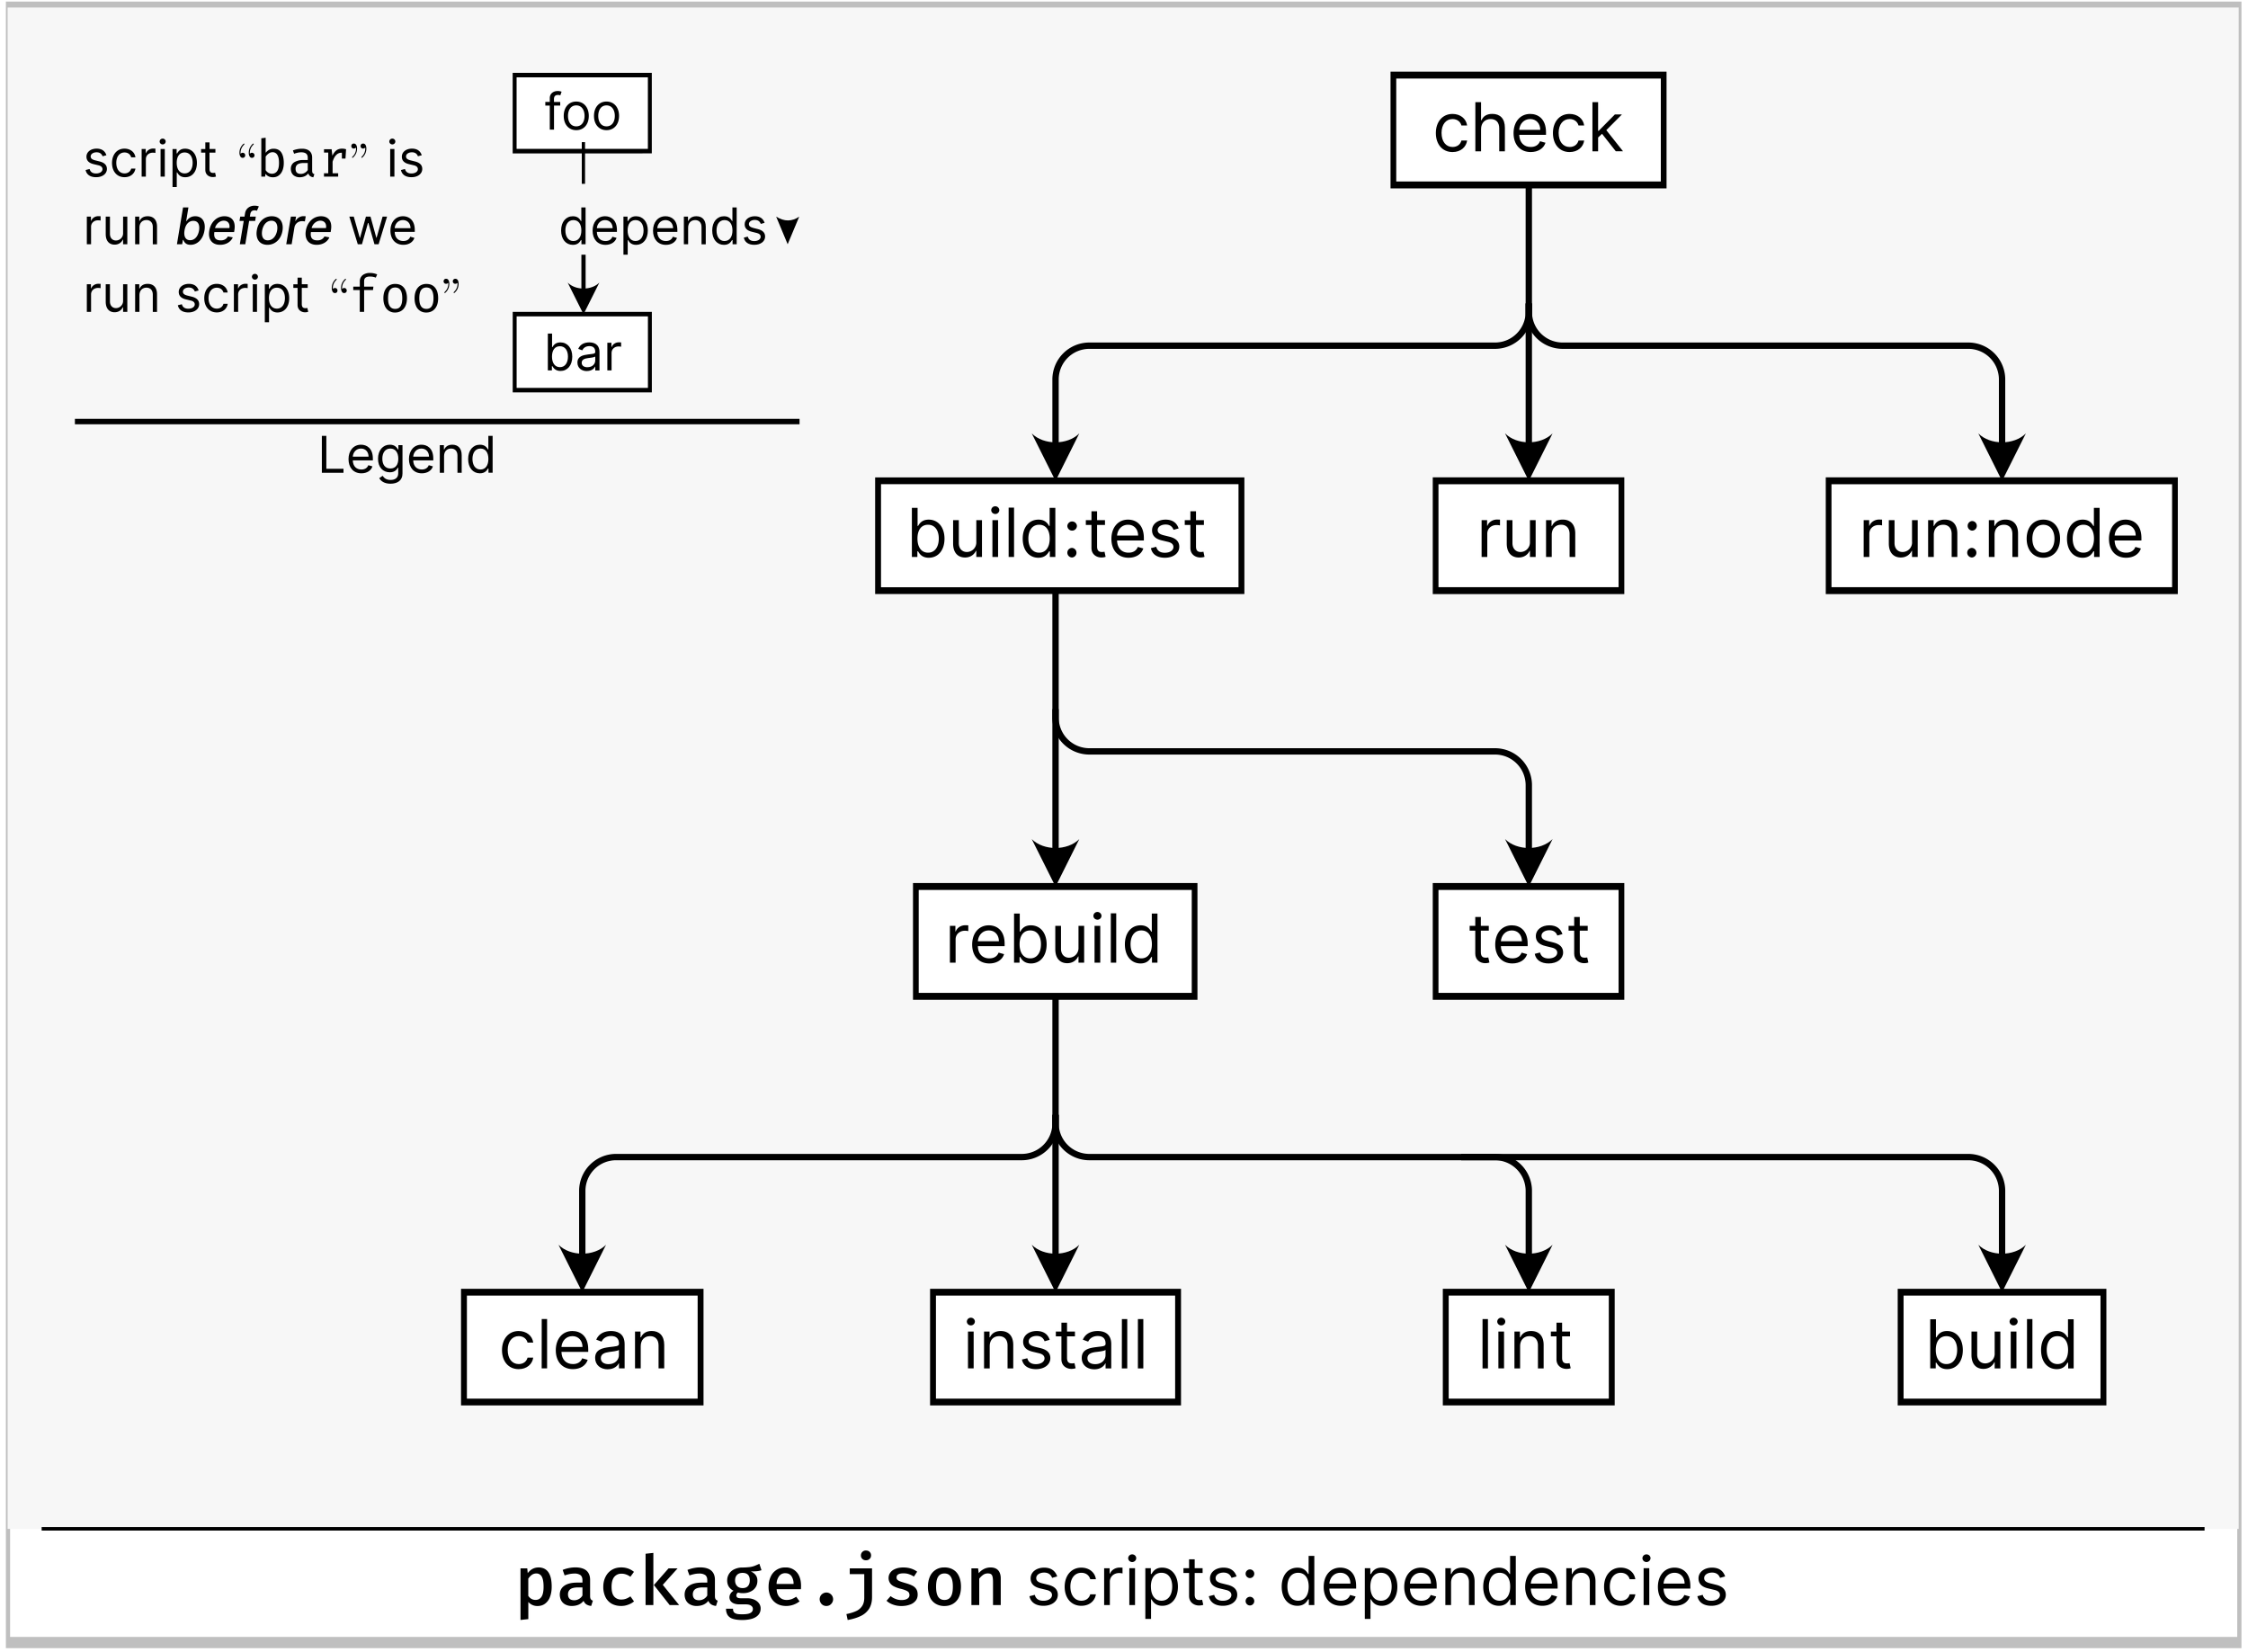 <?xml version="1.0" encoding="UTF-8" standalone="no"?>
<!DOCTYPE svg PUBLIC "-//W3C//DTD SVG 1.1//EN" "http://www.w3.org/Graphics/SVG/1.1/DTD/svg11.dtd">
<svg xmlns="http://www.w3.org/2000/svg" xmlns:xlink="http://www.w3.org/1999/xlink" fill-rule="evenodd" stroke-miterlimit="1.5" clip-rule="evenodd" viewBox="0 0 532 391">
  <path fill="none" d="M-8227.47-2366.2h32861.26v24204.4H-8227.47z"/>
  <path fill="#fff" stroke="gray" stroke-opacity=".5" stroke-width=".4" d="M264 235.18h212.33v58.27H264z" transform="matrix(2.487 0 0 6.641 -654.68 -1560.13)"/>
  <path fill="#f7f7f7" d="M1.8 1.78h528v360H1.8z"/>
  <path fill="#fff" stroke="#000" stroke-width="3.5" d="M287.31 235.18h165.72v55.66H287.31z" transform="matrix(.386 0 0 .467 218.85 -92.06)"/>
  <path fill="#fff" stroke="#000" stroke-width="3.43" d="M296.1 235.18h143.2v55.66H296.1z" transform="matrix(.405 0 0 .467 100.88 195.94)"/>
  <path fill="#fff" stroke="#000" stroke-width="3.43" d="M308.53 235.18h118.51v55.66H308.53z" transform="matrix(.405 0 0 .467 324.84 195.94)"/>
  <path fill="#fff" stroke="#000" stroke-width="3.5" d="M313.2 235.18h113.93v55.66H313.2z" transform="matrix(.386 0 0 .467 218.85 99.94)"/>
  <use width="188.52" height="110.2" x="9.23" y="7.25" transform="matrix(.997 0 0 .993 0 0)" xlink:href="#_Image1"/>
  <path fill="#fff" stroke="#000" stroke-width="3.43" d="M264 235.18h212.33v55.66H264z" transform="matrix(.405 0 0 .467 100.88 3.94)"/>
  <path fill="#fff" stroke="#000" stroke-width="2.29" d="M264 235.18h79.01v38.53H264z" transform="matrix(.405 0 0 .467 14.87 -92.06)"/>
  <path fill="#fff" stroke="#000" stroke-width="2.29" d="M264 235.18h79.01v38.53H264z" transform="matrix(.405 0 0 .467 14.88 -35.5)"/>
  <path fill="none" stroke="#fefefe" stroke-linejoin="round" stroke-miterlimit="2" d="M480.54 326.64c1.93 0 3.2-1.18 3.43-2.73h-1.34c-.25.96-1.05 1.52-2.1 1.52-1.58 0-2.6-1.31-2.6-3.34 0-1.97 1.04-3.27 2.6-3.27 1.19 0 1.9.73 2.1 1.52h1.34c-.23-1.63-1.62-2.72-3.46-2.72-2.36 0-3.93 1.86-3.93 4.52 0 2.61 1.5 4.5 3.96 4.5zM487.26 321.2c0-1.51.98-2.38 2.3-2.38 1.26 0 2.02.8 2.02 2.18v5.46h1.34v-5.55c0-2.24-1.2-3.3-2.98-3.3-1.37 0-2.15.58-2.56 1.48h-.12v-4.27h-1.34v11.64h1.34v-5.25zM499.04 326.64c1.77 0 3.06-.89 3.47-2.2l-1.3-.37c-.33.91-1.12 1.37-2.17 1.37-1.58 0-2.66-1.02-2.73-2.9h6.34v-.56c0-3.25-1.93-4.36-3.75-4.36-2.36 0-3.93 1.86-3.93 4.54 0 2.68 1.54 4.48 4.07 4.48zm-2.73-5.25c.1-1.36 1.06-2.57 2.59-2.57 1.45 0 2.39 1.1 2.39 2.57h-4.98zM508.24 326.64c1.93 0 3.2-1.18 3.43-2.73h-1.34c-.25.96-1.04 1.52-2.09 1.52-1.6 0-2.61-1.31-2.61-3.34 0-1.97 1.04-3.27 2.61-3.27 1.18 0 1.89.73 2.1 1.52h1.33c-.23-1.63-1.61-2.72-3.45-2.72-2.37 0-3.93 1.86-3.93 4.52 0 2.61 1.5 4.5 3.95 4.5zM513.63 326.46h1.34v-3.27l.93-.87 3.27 4.14h1.7l-3.95-5 3.68-3.73h-1.65l-3.82 3.89h-.16v-6.8h-1.34v11.64z" transform="translate(-136.78 -290.66)"/>
  <path fill-rule="nonzero" d="M343.76 35.98c1.93 0 3.21-1.18 3.44-2.72h-1.35c-.25.96-1.04 1.52-2.1 1.52-1.58 0-2.6-1.31-2.6-3.34 0-1.97 1.04-3.27 2.6-3.27 1.19 0 1.9.72 2.1 1.52h1.35c-.23-1.63-1.62-2.73-3.46-2.73-2.37 0-3.94 1.87-3.94 4.52 0 2.61 1.5 4.5 3.96 4.5zM350.5 30.56c0-1.52.96-2.39 2.28-2.39 1.27 0 2.02.79 2.02 2.18v5.45h1.34v-5.55c0-2.24-1.18-3.3-2.97-3.3-1.38 0-2.16.58-2.56 1.5h-.11v-4.28h-1.35V35.8h1.35v-5.24zM362.25 35.98c1.78 0 3.08-.88 3.5-2.2l-1.3-.36c-.36.91-1.14 1.36-2.2 1.36-1.56 0-2.65-1-2.72-2.88h6.34v-.58c0-3.24-1.92-4.36-3.74-4.36-2.37 0-3.94 1.87-3.94 4.56 0 2.67 1.55 4.46 4.06 4.46zm-2.72-5.25c.1-1.36 1.06-2.56 2.6-2.56 1.45 0 2.38 1.09 2.38 2.56h-4.98zM371.46 35.98c1.94 0 3.22-1.18 3.44-2.72h-1.34c-.26.96-1.04 1.52-2.1 1.52-1.58 0-2.6-1.31-2.6-3.34 0-1.97 1.03-3.27 2.6-3.27 1.18 0 1.89.72 2.1 1.52h1.34c-.22-1.63-1.62-2.73-3.46-2.73-2.36 0-3.93 1.87-3.93 4.52 0 2.61 1.5 4.5 3.95 4.5zM376.86 35.8h1.34v-3.26l.93-.88 3.26 4.14h1.71l-3.96-5 3.7-3.72h-1.67l-3.83 3.88h-.14v-6.79h-1.34V35.8zM76.17 111.87h5.12v-.94h-4.06v-7.79h-1.06v8.73zM85.53 112c1.33 0 2.3-.66 2.61-1.64l-.97-.28c-.26.68-.85 1.02-1.64 1.02-1.18 0-2-.76-2.04-2.16h4.75v-.43c0-2.44-1.44-3.28-2.8-3.28-1.78 0-2.96 1.4-2.96 3.42 0 2 1.16 3.35 3.05 3.35zm-2.04-3.94c.07-1.02.79-1.92 1.94-1.92 1.1 0 1.79.82 1.79 1.92h-3.73zM92.42 114.46c1.57 0 2.83-.72 2.83-2.4v-6.73h-.97v1.03h-.1c-.22-.34-.63-1.13-1.92-1.13-1.65 0-2.8 1.32-2.8 3.33 0 2.05 1.2 3.2 2.8 3.2 1.26 0 1.67-.74 1.9-1.1h.08v1.33c0 1.1-.76 1.58-1.82 1.58-1.19 0-1.6-.62-1.87-.98l-.8.56c.4.69 1.2 1.31 2.67 1.31zm-.04-3.6c-1.26 0-1.9-.95-1.9-2.32 0-1.33.63-2.4 1.9-2.4 1.23 0 1.88.99 1.88 2.4 0 1.46-.66 2.32-1.88 2.32zM99.83 112c1.33 0 2.3-.66 2.62-1.64l-.98-.28c-.26.68-.85 1.02-1.64 1.02-1.18 0-2-.76-2.04-2.16h4.75v-.43c0-2.44-1.44-3.28-2.8-3.28-1.78 0-2.96 1.4-2.96 3.42 0 2 1.17 3.35 3.05 3.35zm-2.04-3.94c.07-1.02.8-1.92 1.94-1.92 1.1 0 1.8.82 1.8 1.92h-3.74zM105.09 107.93c0-1.14.7-1.79 1.67-1.79.92 0 1.5.62 1.5 1.64v4.09h1v-4.17c0-1.66-.9-2.47-2.21-2.47-1 0-1.61.45-1.91 1.12h-.09v-1.02h-.97v6.54h1.01v-3.94zM113.58 112c1.26 0 1.68-.78 1.9-1.14h.12v1h.98v-8.72h-1.01v3.22h-.09c-.22-.34-.6-1.13-1.9-1.13-1.65 0-2.79 1.32-2.79 3.39 0 2.07 1.14 3.38 2.79 3.38zm.13-.9c-1.26 0-1.9-1.1-1.9-2.5 0-1.39.63-2.46 1.9-2.46 1.22 0 1.87.99 1.87 2.45 0 1.5-.66 2.51-1.87 2.51z"/>
  <path fill="none" stroke="#fefefe" stroke-linejoin="round" stroke-miterlimit="2" d="M493.08 319.91h-1.46v-.66c0-.65.27-1 .93-1 .3 0 .46.08.56.11l.3-.87a2.34 2.34 0 0 0-.96-.17c-.94 0-1.84.56-1.84 1.69v.9h-1.06v.85h1.06v5.7h1v-5.7h1.47v-.85zM496.88 326.6c1.77 0 2.97-1.35 2.97-3.38 0-2.05-1.2-3.4-2.97-3.4-1.77 0-2.96 1.35-2.96 3.4 0 2.03 1.19 3.37 2.96 3.37zm0-.9c-1.34 0-1.96-1.17-1.96-2.48s.62-2.49 1.96-2.49c1.35 0 1.96 1.18 1.96 2.49 0 1.31-.61 2.47-1.96 2.47zM504.04 326.6c1.77 0 2.97-1.35 2.97-3.38 0-2.05-1.2-3.4-2.97-3.4-1.77 0-2.96 1.35-2.96 3.4 0 2.03 1.19 3.37 2.96 3.37zm0-.9c-1.35 0-1.96-1.17-1.96-2.48s.62-2.49 1.96-2.49c1.35 0 1.96 1.18 1.96 2.49 0 1.31-.61 2.47-1.96 2.47z" transform="translate(-360.5 -295.79)"/>
  <path fill-rule="nonzero" d="M132.58 24.13h-1.48v-.67c0-.65.28-.99.95-.99.29 0 .46.06.55.1l.3-.87a2.34 2.34 0 0 0-.96-.16c-.93 0-1.83.56-1.83 1.68v.9h-1.06v.86h1.06v5.69h1v-5.69h1.47v-.85zM136.37 30.8c1.78 0 2.97-1.34 2.97-3.37 0-2.04-1.2-3.4-2.97-3.4-1.76 0-2.96 1.36-2.96 3.4 0 2.03 1.2 3.37 2.96 3.37zm0-.9c-1.34 0-1.95-1.16-1.95-2.47 0-1.31.6-2.49 1.95-2.49 1.36 0 1.97 1.18 1.97 2.49 0 1.3-.61 2.47-1.97 2.47zM143.53 30.8c1.78 0 2.97-1.34 2.97-3.37 0-2.04-1.2-3.4-2.97-3.4-1.76 0-2.96 1.36-2.96 3.4 0 2.03 1.2 3.37 2.96 3.37zm0-.9c-1.34 0-1.95-1.16-1.95-2.47 0-1.31.6-2.49 1.95-2.49 1.36 0 1.97 1.18 1.97 2.49 0 1.3-.61 2.47-1.97 2.47z"/>
  <path fill="none" stroke="#fefefe" stroke-linejoin="round" stroke-miterlimit="2" d="M490.15 326.46h.97v-1h.12c.22.35.65 1.13 1.9 1.13 1.65 0 2.79-1.3 2.79-3.39 0-2.06-1.14-3.37-2.8-3.37-1.28 0-1.67.78-1.89 1.12h-.09v-3.22h-1v8.73zm.99-3.27c0-1.47.65-2.46 1.87-2.46 1.28 0 1.91 1.07 1.91 2.45 0 1.4-.65 2.51-1.9 2.51-1.22 0-1.88-1.02-1.88-2.5zM499.39 326.61c1.14 0 1.74-.61 1.94-1.04h.05v.89h1v-4.31c0-2.08-1.58-2.32-2.41-2.32-1 0-2.12.34-2.63 1.53l.96.34c.22-.47.74-.99 1.7-.99.93 0 1.38.5 1.38 1.33v.04c0 .48-.5.44-1.69.6-1.21.15-2.54.42-2.54 1.92 0 1.28 1 2.01 2.24 2.01zm.15-.9c-.8 0-1.38-.36-1.38-1.06 0-.77.7-1 1.48-1.1.43-.06 1.57-.18 1.74-.38v.92c0 .82-.64 1.62-1.84 1.62zM504.23 326.46h1v-4.14c0-.89.7-1.54 1.66-1.54.27 0 .54.05.61.07v-1.02l-.53-.02c-.78 0-1.46.44-1.7 1.1h-.07v-1h-.97v6.55z" transform="translate(-360.5 -238.8)"/>
  <path fill-rule="nonzero" d="M129.64 87.65h.97v-1h.12c.22.35.65 1.13 1.91 1.13 1.63 0 2.79-1.3 2.79-3.38 0-2.06-1.16-3.38-2.8-3.38-1.28 0-1.68.79-1.9 1.12h-.08v-3.21h-1v8.72zm.99-3.27c0-1.47.64-2.45 1.88-2.45 1.27 0 1.9 1.07 1.9 2.45 0 1.4-.64 2.5-1.9 2.5-1.21 0-1.88-1.02-1.88-2.5zM138.88 87.8c1.14 0 1.74-.6 1.94-1.04h.05v.9h1v-4.32c0-2.08-1.57-2.32-2.4-2.32-1 0-2.13.34-2.63 1.53l.95.35c.23-.48.74-1 1.7-1 .93 0 1.38.5 1.38 1.34v.03c0 .48-.5.45-1.68.6-1.21.16-2.54.42-2.54 1.92 0 1.29 1 2.02 2.23 2.02zm.16-.9c-.8 0-1.38-.35-1.38-1.06 0-.76.7-1 1.48-1.1.42-.05 1.56-.17 1.73-.38v.93c0 .81-.65 1.6-1.83 1.6zM143.73 87.65h1v-4.14c0-.89.7-1.53 1.65-1.53.27 0 .55.04.61.07v-1.03l-.53-.02c-.78 0-1.46.45-1.7 1.1h-.06v-.99h-.97v6.54z"/>
  <g>
    <path d="M141.84 66.87l-3.75 7.5-3.75-7.5c1.87 1.88 5.62 1.88 7.5 0z"/>
    <path fill="none" stroke="#000" d="M138.08 60.26v8.1" transform="translate(.01 .01)"/>
  </g>
  <g>
    <path fill="none" stroke="#000" stroke-width=".77" d="M8496 4641v6.44" transform="matrix(1 0 0 1.532 -8357.93 -7076.38)"/>
  </g>
  <g>
    <path fill="none" stroke="#000" stroke-width="2.98" d="M493.1 242.14H-373" transform="matrix(.198 0 0 .431 91.58 -4.61)"/>
  </g>
  <g>
    <path fill-rule="nonzero" d="M135.58 57.94c1.26 0 1.68-.78 1.9-1.14h.12v1h.98v-8.72h-1.01v3.22h-.09c-.22-.34-.6-1.13-1.9-1.13-1.65 0-2.79 1.32-2.79 3.38 0 2.08 1.14 3.39 2.79 3.39zm.13-.9c-1.26 0-1.91-1.1-1.91-2.51 0-1.38.64-2.45 1.9-2.45 1.23 0 1.88.98 1.88 2.45 0 1.49-.66 2.5-1.87 2.5zM143.29 57.94c1.33 0 2.3-.66 2.62-1.65l-.98-.27c-.26.68-.85 1.02-1.64 1.02-1.18 0-2-.76-2.04-2.16H146v-.44c0-2.43-1.44-3.27-2.8-3.27-1.78 0-2.96 1.4-2.96 3.42 0 2 1.17 3.35 3.05 3.35zM141.25 54c.07-1.02.8-1.92 1.94-1.92 1.1 0 1.8.82 1.8 1.92h-3.74zM147.54 60.26h1.01V56.8h.08c.22.36.65 1.14 1.91 1.14 1.63 0 2.77-1.31 2.77-3.39 0-2.06-1.14-3.38-2.8-3.38-1.26 0-1.66.79-1.88 1.13h-.12v-1.04h-.97v9zm.99-5.73c0-1.47.64-2.45 1.87-2.45 1.28 0 1.9 1.07 1.9 2.45 0 1.4-.64 2.5-1.9 2.5-1.21 0-1.87-1.01-1.87-2.5zM157.59 57.94c1.33 0 2.3-.66 2.62-1.65l-.98-.27c-.26.68-.85 1.02-1.64 1.02-1.18 0-2-.76-2.04-2.16h4.75v-.44c0-2.43-1.44-3.27-2.8-3.27-1.78 0-2.96 1.4-2.96 3.42 0 2 1.17 3.35 3.05 3.35zM155.55 54c.07-1.02.8-1.92 1.94-1.92 1.1 0 1.8.82 1.8 1.92h-3.74zM162.85 53.87c0-1.14.7-1.79 1.67-1.79.92 0 1.5.61 1.5 1.63v4.1h1v-4.17c0-1.67-.9-2.47-2.21-2.47-1 0-1.61.44-1.91 1.11h-.08v-1.02h-.98v6.54h1.01v-3.93zM171.34 57.94c1.26 0 1.68-.78 1.9-1.14h.13v1h.97v-8.72h-1.01v3.22h-.08c-.23-.34-.62-1.13-1.9-1.13-1.66 0-2.8 1.32-2.8 3.38 0 2.08 1.14 3.39 2.79 3.39zm.13-.9c-1.26 0-1.9-1.1-1.9-2.51 0-1.38.63-2.45 1.9-2.45 1.22 0 1.87.98 1.87 2.45 0 1.49-.66 2.5-1.87 2.5zM180.95 52.73c-.32-.94-1.02-1.56-2.32-1.56-1.38 0-2.4.79-2.4 1.9 0 .9.53 1.5 1.73 1.78l1.09.27c.66.14.97.46.97.9 0 .57-.59 1.03-1.52 1.03-.83 0-1.35-.35-1.53-1.06l-.94.24c.22 1.12 1.14 1.7 2.48 1.7 1.52 0 2.56-.82 2.56-1.95 0-.91-.58-1.49-1.74-1.78l-.98-.24c-.76-.19-1.12-.44-1.12-.94 0-.57.6-.98 1.4-.98.88 0 1.24.48 1.42.94l.9-.25z"/>
    <g>
      <path d="M186.4 57.81l2.74-6.55c-1.73 1.2-3.55 1.2-5.46 0l2.73 6.55z"/>
    </g>
  </g>
  <g>
    <path fill-rule="nonzero" d="M25.18 36.73c-.31-.94-1.02-1.56-2.32-1.56-1.38 0-2.4.79-2.4 1.9 0 .9.53 1.5 1.73 1.78l1.1.26c.65.15.96.47.96.92 0 .56-.58 1.02-1.52 1.02-.83 0-1.34-.35-1.52-1.06l-.95.24c.23 1.12 1.14 1.7 2.48 1.7 1.53 0 2.56-.82 2.56-1.95 0-.91-.58-1.49-1.74-1.78l-.97-.24c-.77-.19-1.13-.44-1.13-.95 0-.56.6-.97 1.4-.97.88 0 1.24.48 1.42.94l.9-.25zM29.47 41.93c1.45 0 2.41-.88 2.58-2.04h-1c-.2.72-.79 1.14-1.58 1.14-1.19 0-1.95-.98-1.95-2.5 0-1.48.78-2.45 1.95-2.45.89 0 1.42.54 1.57 1.14h1.01c-.17-1.23-1.21-2.05-2.6-2.05-1.77 0-2.94 1.4-2.94 3.4 0 1.95 1.13 3.36 2.96 3.36zM33.52 41.8h1v-4.14c0-.89.7-1.53 1.65-1.53.28 0 .55.04.61.07v-1.03l-.53-.02c-.78 0-1.46.45-1.7 1.1h-.06v-.99h-.97v6.54zM37.98 41.8H39v-6.54h-1v6.54zm.5-7.63a.7.7 0 0 0 .73-.68.7.7 0 0 0-.72-.69.7.7 0 0 0-.71.69c0 .37.32.68.7.68zM40.83 44.26h1V40.8h.1c.2.36.64 1.14 1.9 1.14 1.63 0 2.77-1.3 2.77-3.38 0-2.06-1.14-3.38-2.8-3.38-1.26 0-1.66.79-1.88 1.12h-.12v-1.03h-.97v9zm.99-5.73c0-1.47.64-2.45 1.87-2.45 1.28 0 1.9 1.07 1.9 2.45 0 1.4-.64 2.5-1.9 2.5-1.21 0-1.87-1.02-1.87-2.5zM50.99 35.26h-1.4V33.7h-1v1.57h-1v.85h1v4.08c0 1.16.9 1.7 1.76 1.7.39 0 .63-.08.76-.12l-.2-.9c-.1 0-.23.04-.45.04-.44 0-.88-.13-.88-.98v-3.82h1.4v-.85zM60.23 36.76c0 .17-.06.31-.17.42a.63.63 0 0 1-.43.17c-.27 0-.47-.14-.6-.42-.11-.22-.16-.47-.16-.77 0-.79.28-1.46.84-2.03.1-.1.18-.15.22-.15.08 0 .12.03.12.12 0 .03-.05.1-.14.19-.52.52-.79 1.18-.79 1.94 0 .06 0 .1.03.14 0 0 0-.02.03-.04a.62.62 0 0 1 .45-.18c.16 0 .3.06.43.17.1.12.17.26.17.44zm-2.2 0c0 .17-.05.31-.17.42-.1.11-.25.17-.42.17-.27 0-.48-.14-.6-.42-.12-.22-.17-.47-.17-.77 0-.79.28-1.46.84-2.03.11-.1.18-.15.23-.15.07 0 .11.03.11.12 0 .03-.05.1-.13.19-.53.53-.8 1.18-.8 1.94 0 .06 0 .1.03.14l.04-.04a.66.66 0 0 1 .45-.18c.17 0 .31.06.42.17.12.12.17.26.17.44zM62.87 36.16c.24-.31.52-.55.83-.72.31-.17.66-.25 1.02-.25.84 0 1.45.29 1.85.89.38.59.59 1.41.59 2.48 0 .66-.1 1.25-.3 1.75-.2.52-.5.92-.88 1.2-.38.3-.85.44-1.39.44a2.4 2.4 0 0 1-1-.2 2.03 2.03 0 0 1-.76-.62l-.09.67h-.9v-9.08l1.03-.13v3.57zm1.47 4.95c.55 0 .97-.22 1.26-.64.29-.42.43-1.07.43-1.92 0-.84-.13-1.48-.4-1.9a1.25 1.25 0 0 0-1.12-.63c-.34 0-.64.1-.92.3-.27.19-.51.44-.72.74v3.2a2 2 0 0 0 .65.63c.25.14.53.22.82.22zM73.87 40.39c0 .25.04.44.12.56.09.12.22.2.41.26l-.25.74c-.63-.09-1.02-.39-1.19-.92-.23.3-.52.53-.88.69-.34.14-.73.23-1.15.23-.43 0-.8-.09-1.11-.26-.33-.15-.57-.4-.74-.7-.16-.3-.25-.64-.25-1.05 0-.67.27-1.17.78-1.53a4 4 0 0 1 2.27-.54h.95v-.54c0-.45-.13-.78-.4-.99-.26-.2-.65-.3-1.15-.3-.48 0-1.04.11-1.68.34l-.28-.78a5.9 5.9 0 0 1 2.13-.41c.79 0 1.39.18 1.8.55.42.37.62.89.62 1.54v3.1zm-2.67.76c.3 0 .62-.08.9-.24.3-.16.54-.38.73-.67v-1.67h-.94c-.68 0-1.17.12-1.49.35-.3.23-.45.58-.45 1.01 0 .82.4 1.22 1.25 1.22zM81 35.18a2.6 2.6 0 0 1 .9.14l-.14 2.2h-.85v-1.38h-.06c-.5 0-.93.17-1.27.53-.36.34-.64.88-.87 1.6V41h1.32v.8h-3.36V41h1.01v-4.9h-1v-.79h1.8l.18 1.54c.27-.57.58-.99.94-1.26.36-.28.83-.42 1.4-.42zM86.7 35.14c0 .8-.28 1.48-.84 2.03-.11.1-.18.17-.23.17-.07 0-.1-.04-.1-.12 0-.04.04-.1.12-.2.53-.52.8-1.17.8-1.94 0-.06-.02-.1-.03-.14l-.04.03a.66.66 0 0 1-.44.18c-.18 0-.32-.04-.43-.16a.55.55 0 0 1-.18-.44c0-.16.06-.3.18-.42.1-.12.25-.16.43-.16.26 0 .47.13.6.4.1.22.16.48.16.77zm-2.2 0c0 .8-.28 1.47-.84 2.03-.1.1-.18.17-.22.17-.08 0-.12-.04-.12-.12 0-.04.05-.1.15-.2.53-.52.8-1.17.8-1.94 0-.06-.02-.1-.03-.14l-.04.03a.66.66 0 0 1-.46.18c-.18 0-.32-.04-.43-.16a.59.59 0 0 1-.17-.44c0-.16.06-.3.17-.42.11-.12.25-.16.43-.16.27 0 .46.13.6.4.11.22.16.48.16.77zM92.33 41.8h1.01v-6.54h-1v6.54zm.5-7.63a.7.7 0 0 0 .73-.68.7.7 0 0 0-.72-.69.7.7 0 0 0-.71.69c0 .37.32.68.7.68zM99.81 36.73c-.31-.94-1.02-1.56-2.31-1.56-1.38 0-2.4.79-2.4 1.9 0 .9.52 1.5 1.72 1.78l1.1.26c.66.15.97.47.97.92 0 .56-.59 1.02-1.53 1.02-.82 0-1.34-.35-1.52-1.06l-.95.24c.23 1.12 1.14 1.7 2.49 1.7 1.52 0 2.55-.82 2.55-1.95 0-.91-.57-1.49-1.74-1.78l-.97-.24c-.77-.19-1.13-.44-1.13-.95 0-.56.6-.97 1.4-.97.88 0 1.24.48 1.42.94l.9-.25zM20.55 57.8h1v-4.14c0-.89.7-1.53 1.65-1.53.27 0 .55.04.61.07v-1.03l-.53-.02c-.78 0-1.46.45-1.7 1.1h-.06v-.99h-.97v6.54zM29.13 55.13a1.7 1.7 0 0 1-1.68 1.78c-.84 0-1.43-.6-1.43-1.57v-4.08h-1v4.15c0 1.67.88 2.48 2.1 2.48.99 0 1.64-.53 1.95-1.2h.06v1.11h1v-6.54h-1v3.87zM33 53.87c0-1.14.69-1.8 1.66-1.8.92 0 1.5.62 1.5 1.64v4.1h1v-4.17c0-1.67-.9-2.47-2.21-2.47-1 0-1.61.44-1.91 1.11h-.08v-1.02h-.98v6.54H33v-3.93zM41.87 57.8h1.24l.17-1.02h.11c.17.42.52 1.15 1.7 1.15 1.59 0 2.96-1.27 3.3-3.4.35-2.12-.6-3.36-2.18-3.36-1.21 0-1.78.74-2.08 1.15h-.07l.53-3.24h-1.27l-1.45 8.72zm1.8-3.27c.21-1.37.97-2.27 2.08-2.27 1.16 0 1.56.97 1.36 2.27-.23 1.32-.97 2.31-2.11 2.31-1.1 0-1.56-.93-1.33-2.31zM52.09 57.93c1.42 0 2.54-.7 3-1.76l-1.16-.22c-.33.62-.92.93-1.66.93-1.16 0-1.76-.54-1.54-1.97h4.67l.07-.44c.4-2.37-.86-3.3-2.35-3.3-1.83 0-3.25 1.39-3.59 3.4-.35 2.03.62 3.36 2.56 3.36zm-1.2-3.97c.19-.86 1.06-1.74 2.06-1.74s1.51.73 1.34 1.74h-3.4zM60.54 51.26h-1.41l.1-.59c.1-.58.4-.9 1.01-.9.27 0 .44.06.56.1l.46-1.03a2.95 2.95 0 0 0-1.03-.17c-1.04 0-2.05.6-2.24 1.82l-.12.77h-1.02l-.17 1.02h1l-.92 5.52h1.29l.91-5.52h1.43l.15-1.02zM63.3 57.93c1.81 0 3.22-1.32 3.55-3.32.33-2.06-.66-3.44-2.53-3.44-1.82 0-3.23 1.33-3.54 3.33-.34 2.05.65 3.43 2.52 3.43zm.07-1.06c-1.17 0-1.53-1.04-1.34-2.26.2-1.28.98-2.38 2.22-2.38 1.16 0 1.53 1.05 1.34 2.27-.21 1.29-1 2.37-2.22 2.37zM67.74 57.8h1.28l.66-4c.15-.85.9-1.47 1.8-1.47.27 0 .57.05.67.07l.2-1.21a3.7 3.7 0 0 0-.54-.04c-.77 0-1.5.45-1.85 1.14h-.07l.17-1.03h-1.22l-1.1 6.54zM74.94 57.93c1.43 0 2.54-.7 3.01-1.76l-1.16-.22c-.34.62-.93.93-1.67.93-1.15 0-1.75-.54-1.54-1.97h4.67l.07-.44c.4-2.37-.86-3.3-2.35-3.3-1.82 0-3.25 1.39-3.59 3.4-.34 2.03.63 3.36 2.56 3.36zm-1.19-3.97c.18-.86 1.06-1.74 2.05-1.74 1 0 1.52.73 1.35 1.74h-3.4zM84.66 57.8h1l1.42-5.03h.11l1.43 5.03h.98l2-6.54h-1.06l-1.42 5h-.06l-1.38-5H86.6l-1.39 5h-.07l-1.42-5h-1.05l2 6.54zM95.45 57.93c1.33 0 2.3-.66 2.62-1.64l-.98-.28c-.26.69-.85 1.02-1.64 1.02-1.18 0-2-.75-2.04-2.16h4.75v-.43c0-2.43-1.44-3.27-2.8-3.27-1.78 0-2.96 1.4-2.96 3.42 0 2 1.17 3.34 3.05 3.34zM93.41 54c.07-1.02.8-1.92 1.94-1.92 1.1 0 1.8.81 1.8 1.92H93.4zM20.55 73.8h1v-4.14c0-.89.7-1.53 1.65-1.53.27 0 .55.04.61.07v-1.03l-.53-.02c-.78 0-1.46.45-1.7 1.1h-.06v-.99h-.97v6.54zM29.13 71.13a1.7 1.7 0 0 1-1.68 1.78c-.84 0-1.43-.6-1.43-1.57v-4.08h-1v4.15c0 1.67.88 2.48 2.1 2.48.99 0 1.64-.53 1.95-1.2h.06v1.11h1v-6.54h-1v3.87zM33 69.87c0-1.14.69-1.8 1.66-1.8.92 0 1.5.62 1.5 1.64v4.1h1v-4.17c0-1.67-.9-2.47-2.21-2.47-1 0-1.61.44-1.91 1.11h-.08v-1.02h-.98v6.54H33v-3.93zM47.01 68.73c-.3-.94-1.02-1.56-2.31-1.56-1.38 0-2.4.79-2.4 1.9 0 .9.53 1.5 1.73 1.78l1.09.26c.66.15.97.47.97.92 0 .56-.59 1.02-1.52 1.02-.83 0-1.35-.35-1.53-1.06l-.95.24c.23 1.12 1.14 1.7 2.49 1.7 1.52 0 2.55-.82 2.55-1.95 0-.91-.57-1.49-1.74-1.78l-.97-.24c-.77-.19-1.13-.44-1.13-.95 0-.56.6-.97 1.4-.97.88 0 1.24.48 1.42.94l.9-.25zM51.3 73.93c1.46 0 2.42-.88 2.59-2.04h-1.01c-.2.72-.78 1.14-1.57 1.14-1.2 0-1.96-.98-1.96-2.5 0-1.48.78-2.45 1.96-2.45.88 0 1.41.54 1.57 1.14h1c-.16-1.23-1.2-2.05-2.59-2.05-1.77 0-2.95 1.4-2.95 3.4 0 1.95 1.13 3.36 2.97 3.36zM55.35 73.8h1.01v-4.14c0-.89.7-1.53 1.65-1.53.27 0 .55.04.6.07v-1.03l-.52-.02c-.78 0-1.46.45-1.7 1.1h-.06v-.99h-.98v6.54zM59.82 73.8h1v-6.54h-1v6.54zm.5-7.63a.7.7 0 0 0 .72-.68.7.7 0 0 0-.72-.69.7.7 0 0 0-.7.69c0 .37.32.68.7.68zM62.67 76.26h1V72.8h.09c.21.36.65 1.14 1.9 1.14 1.64 0 2.78-1.3 2.78-3.38 0-2.06-1.14-3.38-2.8-3.38-1.27 0-1.67.79-1.88 1.12h-.12v-1.03h-.97v9zm.98-5.73c0-1.47.65-2.45 1.87-2.45 1.29 0 1.91 1.07 1.91 2.45 0 1.4-.65 2.5-1.9 2.5-1.22 0-1.88-1.02-1.88-2.5zM72.82 67.26h-1.4V65.7h-1v1.57h-1v.85h1v4.08c0 1.16.91 1.7 1.77 1.7.38 0 .62-.08.75-.12l-.2-.9c-.09 0-.23.04-.45.04-.44 0-.87-.13-.87-.98v-3.82h1.4v-.85zM82.06 68.76c0 .17-.06.31-.17.42a.63.63 0 0 1-.43.17c-.26 0-.47-.14-.6-.42-.1-.22-.15-.47-.15-.77 0-.79.27-1.46.84-2.03.1-.1.18-.15.21-.15.09 0 .12.03.12.12 0 .03-.05.1-.13.19-.53.52-.8 1.18-.8 1.94 0 .06 0 .1.03.14l.04-.04a.62.62 0 0 1 .44-.18c.17 0 .31.06.43.17.11.12.17.26.17.44zm-2.2 0c0 .17-.04.31-.16.42-.11.11-.25.17-.42.17-.28 0-.48-.14-.61-.42-.11-.22-.16-.47-.16-.77 0-.79.28-1.46.84-2.03.1-.1.18-.15.23-.15.07 0 .1.03.1.12 0 .03-.04.1-.13.19-.52.53-.79 1.18-.79 1.94 0 .06 0 .1.03.14 0 0 0-.02.03-.04a.66.66 0 0 1 .46-.18c.17 0 .31.06.42.17.12.12.17.26.17.44zM87.5 64.59a4.4 4.4 0 0 1 1.76.34l-.33.77c-.4-.18-.87-.26-1.39-.26-.91 0-1.37.35-1.37 1.07v1.32h2.2l-.1.81h-2.1v5.16h-1.03v-5.16H83.6v-.81h1.55v-1.3c0-.38.11-.73.31-1.02.2-.3.48-.53.84-.68a2.8 2.8 0 0 1 1.22-.24zM93.53 67.19c.6 0 1.1.13 1.52.4.42.28.73.67.94 1.17.2.5.32 1.1.32 1.8 0 .66-.11 1.26-.33 1.77-.21.5-.53.9-.95 1.18a2.6 2.6 0 0 1-1.5.44 2.51 2.51 0 0 1-2.47-1.6c-.23-.5-.33-1.1-.33-1.78 0-.67.1-1.27.32-1.77s.54-.9.96-1.19a2.7 2.7 0 0 1 1.52-.42zm0 .84c-.56 0-.98.2-1.27.62-.29.42-.42 1.06-.42 1.92 0 .86.13 1.48.42 1.9.28.42.7.62 1.26.62.57 0 .99-.2 1.26-.62.28-.42.42-1.06.42-1.9 0-.86-.14-1.5-.42-1.92-.27-.42-.7-.62-1.25-.62zM100.92 67.19c.6 0 1.1.13 1.51.4.42.28.73.67.95 1.17.2.5.31 1.1.31 1.8 0 .66-.1 1.26-.32 1.77-.22.5-.53.9-.95 1.18a2.6 2.6 0 0 1-1.51.44 2.51 2.51 0 0 1-2.47-1.6c-.22-.5-.33-1.1-.33-1.78 0-.67.11-1.27.33-1.77.21-.5.54-.9.96-1.19a2.7 2.7 0 0 1 1.52-.42zm0 .84c-.56 0-.98.2-1.27.62-.29.42-.42 1.06-.42 1.92 0 .86.13 1.48.42 1.9.27.42.7.62 1.26.62s.98-.2 1.26-.62c.27-.42.42-1.06.42-1.9 0-.86-.15-1.5-.42-1.92-.28-.42-.7-.62-1.25-.62zM108.53 67.14c0 .8-.27 1.48-.84 2.03-.1.1-.18.17-.23.17-.07 0-.1-.04-.1-.12 0-.04.04-.1.13-.2.53-.52.79-1.17.79-1.94l-.02-.14-.04.03a.66.66 0 0 1-.44.18c-.18 0-.33-.04-.44-.16a.55.55 0 0 1-.18-.44c0-.16.06-.3.18-.42.11-.12.26-.16.44-.16.26 0 .46.13.6.4.1.22.15.48.15.77zm-2.2 0c0 .8-.27 1.47-.83 2.03-.11.1-.18.17-.22.17-.08 0-.12-.04-.12-.12 0-.04.05-.1.14-.2.53-.52.8-1.17.8-1.94 0-.06-.02-.1-.03-.14l-.03.03a.66.66 0 0 1-.46.18c-.18 0-.32-.04-.43-.16a.59.59 0 0 1-.17-.44c0-.16.06-.3.17-.42.1-.12.25-.16.43-.16.26 0 .46.13.6.4.1.22.16.48.16.77z"/>
  </g>
  <g>
    <path fill="none" stroke="#000" stroke-width="1.93" d="M493.1 242.14H-373" transform="matrix(.591 0 0 .431 230.3 257.4)"/>
  </g>
  <g>
    <path fill="none" stroke="#fefefe" stroke-linejoin="round" stroke-miterlimit="2" d="M488.84 317.73h-1.86v-2.09h-1.34v2.1h-1.32v1.13h1.32v5.45c0 1.52 1.23 2.25 2.36 2.25.5 0 .82-.09 1-.16l-.27-1.2c-.12.02-.3.07-.6.07-.58 0-1.15-.19-1.15-1.32v-5.1h1.86v-1.13zM494.43 326.64c1.78 0 3.07-.89 3.48-2.2l-1.3-.37c-.34.91-1.13 1.37-2.18 1.37-1.57 0-2.66-1.02-2.72-2.9h6.34v-.56c0-3.25-1.94-4.36-3.75-4.36-2.37 0-3.94 1.86-3.94 4.54 0 2.68 1.55 4.48 4.07 4.48zm-2.72-5.25c.1-1.36 1.05-2.57 2.59-2.57 1.45 0 2.38 1.1 2.38 2.57h-4.97zM506.27 319.69c-.42-1.24-1.36-2.07-3.09-2.07-1.84 0-3.2 1.04-3.2 2.52 0 1.2.71 2.01 2.32 2.39l1.45.34c.88.2 1.3.62 1.3 1.22 0 .75-.8 1.37-2.05 1.37-1.1 0-1.78-.47-2.02-1.41l-1.27.32c.3 1.48 1.53 2.27 3.31 2.27 2.03 0 3.41-1.1 3.41-2.61 0-1.22-.76-1.99-2.31-2.37l-1.3-.32c-1.03-.25-1.5-.6-1.5-1.27 0-.75.8-1.3 1.86-1.3 1.17 0 1.66.65 1.89 1.26l1.2-.34zM512.25 317.73h-1.86v-2.09h-1.34v2.1h-1.32v1.13h1.32v5.45c0 1.52 1.22 2.25 2.36 2.25.5 0 .82-.09 1-.16l-.27-1.2c-.12.02-.3.07-.6.07-.58 0-1.15-.19-1.15-1.32v-5.1h1.86v-1.13z" transform="translate(-136.52 -98.65)"/>
    <path fill-rule="nonzero" d="M352.33 219.09h-1.88v-2.1h-1.32v2.1h-1.33v1.13h1.33v5.44c0 1.54 1.21 2.26 2.35 2.26.51 0 .83-.1 1-.16l-.27-1.2c-.1.01-.3.06-.59.06-.59 0-1.17-.17-1.17-1.31v-5.09h1.88v-1.13zM357.9 227.98c1.79 0 3.08-.88 3.5-2.19l-1.3-.37c-.35.91-1.13 1.36-2.2 1.36-1.56 0-2.65-1-2.71-2.88h6.34v-.57c0-3.25-1.92-4.37-3.75-4.37-2.37 0-3.93 1.87-3.93 4.56 0 2.67 1.55 4.46 4.06 4.46zm-2.71-5.25c.1-1.36 1.06-2.56 2.6-2.56 1.45 0 2.38 1.1 2.38 2.56h-4.98zM369.76 221.04c-.42-1.25-1.36-2.08-3.1-2.08-1.83 0-3.2 1.05-3.2 2.53 0 1.2.71 2.01 2.31 2.38l1.46.35c.88.2 1.3.63 1.3 1.22 0 .75-.8 1.36-2.04 1.36-1.1 0-1.8-.47-2.03-1.41l-1.26.32c.3 1.49 1.52 2.27 3.3 2.27 2.04 0 3.42-1.1 3.42-2.6 0-1.22-.77-1.99-2.32-2.37l-1.3-.32c-1.02-.26-1.5-.6-1.5-1.27 0-.75.8-1.3 1.87-1.3 1.17 0 1.65.65 1.89 1.25l1.2-.33zM375.74 219.09h-1.88v-2.1h-1.32v2.1h-1.33v1.13h1.33v5.44c0 1.54 1.21 2.26 2.35 2.26.5 0 .83-.1 1-.16l-.27-1.2c-.1.01-.3.06-.59.06-.6 0-1.17-.17-1.17-1.31v-5.09h1.88v-1.13z"/>
  </g>
  <g>
    <path fill="#fff" stroke="#000" stroke-width="3.43" d="M298.57 235.18h138.26v55.66H298.57z" transform="matrix(.405 0 0 .467 -11.12 195.94)"/>
    <path fill="#fff" stroke="#000" stroke-width="3.43" d="M317 235.18h97v55.66h-97z" transform="matrix(.405 0 0 .467 213.76 195.94)"/>
    <path fill="none" stroke="#fefefe" stroke-linejoin="round" stroke-miterlimit="2" d="M482.99 326.64c1.93 0 3.2-1.18 3.43-2.73h-1.34c-.25.96-1.04 1.52-2.09 1.52-1.6 0-2.61-1.31-2.61-3.34 0-1.97 1.04-3.27 2.61-3.27 1.18 0 1.89.73 2.1 1.52h1.33c-.23-1.63-1.61-2.72-3.45-2.72-2.37 0-3.93 1.86-3.93 4.52 0 2.61 1.5 4.5 3.95 4.5zM488.38 314.82h1.34v11.64h-1.34zM495.83 326.64c1.77 0 3.07-.89 3.48-2.2l-1.3-.37c-.34.91-1.13 1.37-2.18 1.37-1.57 0-2.66-1.02-2.72-2.9h6.33v-.56c0-3.25-1.93-4.36-3.75-4.36-2.36 0-3.93 1.86-3.93 4.54 0 2.68 1.55 4.48 4.07 4.48zm-2.72-5.25c.1-1.36 1.05-2.57 2.58-2.57 1.46 0 2.4 1.1 2.4 2.57h-4.98zM504.06 326.66c1.52 0 2.32-.82 2.59-1.38h.07v1.18h1.34v-5.75c0-2.77-2.12-3.1-3.23-3.1-1.32 0-2.82.46-3.5 2.05l1.27.46c.3-.64 1-1.32 2.28-1.32 1.23 0 1.84.65 1.84 1.77v.05c0 .64-.66.59-2.25.8-1.62.2-3.39.56-3.39 2.56 0 1.7 1.32 2.68 2.98 2.68zm.2-1.2c-1.06 0-1.84-.48-1.84-1.41 0-1.02.93-1.34 1.98-1.48.57-.07 2.09-.23 2.32-.5v1.23c0 1.09-.87 2.16-2.46 2.16zM511.85 321.2c0-1.51.95-2.38 2.23-2.38 1.25 0 2 .81 2 2.18v5.46h1.34v-5.55c0-2.23-1.18-3.3-2.95-3.3-1.32 0-2.14.6-2.55 1.48h-.11v-1.36h-1.3v8.73h1.34v-5.25z" transform="translate(-360.24 -2.66)"/>
    <path fill-rule="nonzero" d="M122.75 323.98c1.94 0 3.22-1.18 3.44-2.72h-1.34c-.26.96-1.04 1.52-2.1 1.52-1.58 0-2.6-1.31-2.6-3.34 0-1.97 1.03-3.27 2.6-3.27 1.18 0 1.89.72 2.1 1.52h1.34c-.22-1.63-1.62-2.73-3.46-2.73-2.36 0-3.93 1.87-3.93 4.52 0 2.61 1.5 4.5 3.95 4.5zM128.2 312.12h1.27v11.68h-1.28zM135.59 323.98c1.78 0 3.07-.88 3.49-2.2l-1.3-.36c-.35.91-1.13 1.36-2.19 1.36-1.57 0-2.66-1-2.72-2.88h6.34v-.58c0-3.24-1.92-4.36-3.75-4.36-2.37 0-3.93 1.87-3.93 4.56 0 2.67 1.55 4.46 4.06 4.46zm-2.72-5.25c.1-1.36 1.06-2.56 2.6-2.56 1.45 0 2.38 1.09 2.38 2.56h-4.98zM143.82 324.01c1.52 0 2.32-.81 2.6-1.39h.06v1.18h1.34v-5.74c0-2.78-2.11-3.1-3.22-3.1-1.32 0-2.83.46-3.5 2.04l1.26.47c.3-.64 1-1.33 2.28-1.33 1.23 0 1.84.66 1.84 1.78v.04c0 .64-.66.6-2.24.8-1.62.21-3.4.56-3.4 2.56 0 1.72 1.33 2.7 2.98 2.7zm.2-1.21c-1.06 0-1.83-.47-1.83-1.41 0-1.01.93-1.33 1.98-1.47.56-.07 2.08-.23 2.3-.5v1.23c0 1.09-.86 2.15-2.44 2.15zM151.63 318.56c0-1.52.92-2.39 2.22-2.39 1.23 0 2 .82 2 2.18v5.45h1.34v-5.55c0-2.22-1.2-3.3-2.96-3.3-1.32 0-2.14.6-2.54 1.5h-.11v-1.37h-1.3v8.72h1.35v-5.24z"/>
  </g>
  <g>
    <path fill="#fff" stroke="#000" stroke-width="3.5" d="M285.86 235.18h170.9v55.66h-170.9z" transform="matrix(.386 0 0 .467 106.4 99.94)"/>
    <path fill="none" stroke="#fefefe" stroke-linejoin="round" stroke-miterlimit="2" d="M473.79 326.46h1.34v-5.52c0-1.19.93-2.05 2.2-2.05.36 0 .73.07.82.1v-1.37l-.7-.03c-1.05 0-1.96.6-2.28 1.46h-.09v-1.32h-1.3v8.73zM483.13 326.64c1.77 0 3.06-.89 3.47-2.2l-1.3-.37c-.33.91-1.12 1.37-2.17 1.37-1.58 0-2.66-1.02-2.73-2.9h6.34v-.56c0-3.25-1.93-4.36-3.75-4.36-2.36 0-3.93 1.86-3.93 4.54 0 2.68 1.54 4.48 4.07 4.48zm-2.73-5.25c.1-1.36 1.06-2.57 2.59-2.57 1.45 0 2.39 1.1 2.39 2.57h-4.98zM488.97 326.46h1.3v-1.34h.15c.3.47.87 1.52 2.55 1.52 2.18 0 3.7-1.75 3.7-4.52 0-2.75-1.52-4.5-3.73-4.5-1.7 0-2.22 1.04-2.52 1.5h-.11v-4.3h-1.34v11.64zm1.32-4.37c0-1.95.86-3.27 2.5-3.27 1.7 0 2.54 1.43 2.54 3.27 0 1.87-.86 3.35-2.54 3.35-1.62 0-2.5-1.37-2.5-3.35zM504.22 322.89a2.27 2.27 0 0 1-2.25 2.39c-1.12 0-1.91-.82-1.91-2.1v-5.45h-1.34v5.55c0 2.22 1.18 3.3 2.82 3.3 1.31 0 2.18-.71 2.59-1.6h.09v1.48h1.34v-8.73h-1.34v5.16zM508.01 326.46h1.34v-8.73h-1.34v8.73zm.69-10.18c.52 0 .95-.41.95-.91s-.43-.91-.95-.91c-.53 0-.96.4-.96.9s.43.92.95.92zM511.81 314.82h1.34v11.64h-1.34zM518.9 326.64c1.68 0 2.25-1.05 2.55-1.52h.15v1.34h1.3v-11.64h-1.34v4.3h-.11c-.3-.46-.82-1.5-2.53-1.5-2.2 0-3.72 1.75-3.72 4.5 0 2.77 1.52 4.52 3.7 4.52zm.18-1.2c-1.68 0-2.54-1.48-2.54-3.35 0-1.84.84-3.27 2.54-3.27 1.64 0 2.5 1.32 2.5 3.27 0 1.98-.88 3.35-2.5 3.35z" transform="translate(-248.99 -98.65)"/>
    <path fill-rule="nonzero" d="M224.8 227.8h1.35v-5.52c0-1.18.93-2.04 2.2-2.04.36 0 .73.06.8.1v-1.38l-.7-.02c-1.04 0-1.95.6-2.27 1.46h-.08v-1.32h-1.3v8.72zM234.14 227.98c1.77 0 3.07-.88 3.48-2.2l-1.3-.36c-.34.91-1.13 1.36-2.18 1.36-1.57 0-2.66-1-2.72-2.88h6.33v-.58c0-3.24-1.92-4.36-3.74-4.36-2.37 0-3.94 1.87-3.94 4.56 0 2.67 1.55 4.46 4.07 4.46zm-2.72-5.25c.1-1.36 1.05-2.56 2.59-2.56 1.45 0 2.38 1.09 2.38 2.56h-4.97zM239.98 227.8h1.3v-1.34h.16c.29.48.86 1.52 2.54 1.52 2.18 0 3.71-1.74 3.71-4.51 0-2.75-1.53-4.51-3.72-4.51-1.72 0-2.24 1.05-2.53 1.5h-.11v-4.29h-1.35v11.63zm1.31-4.36c0-1.96.87-3.27 2.52-3.27 1.7 0 2.54 1.43 2.54 3.27 0 1.87-.86 3.34-2.54 3.34-1.62 0-2.52-1.36-2.52-3.34zM255.23 224.24a2.26 2.26 0 0 1-2.24 2.38c-1.12 0-1.9-.82-1.9-2.1v-5.44h-1.35v5.54c0 2.22 1.18 3.3 2.81 3.3 1.32 0 2.18-.7 2.6-1.59h.08v1.47h1.34v-8.72h-1.34v5.16zM259.03 227.8h1.35v-8.72h-1.35v8.72zm.68-10.17c.52 0 .96-.42.96-.91 0-.5-.44-.92-.96-.92a.94.94 0 0 0-.95.92c0 .5.43.9.95.9zM262.88 216.12h1.28v11.68h-1.28zM269.92 227.98c1.68 0 2.24-1.04 2.54-1.52h.16v1.34h1.3v-11.63h-1.34v4.29h-.12c-.3-.45-.81-1.5-2.52-1.5-2.21 0-3.73 1.76-3.73 4.5 0 2.78 1.52 4.52 3.71 4.52zm.18-1.2c-1.68 0-2.55-1.47-2.55-3.34 0-1.84.85-3.27 2.55-3.27 1.63 0 2.5 1.31 2.5 3.27 0 1.98-.89 3.34-2.5 3.34z"/>
  </g>
  <g>
    <path fill="#fff" stroke="#000" stroke-width="3.5" d="M264 235.18h212.33v55.66H264z" transform="matrix(.386 0 0 .467 330.85 3.94)"/>
    <path fill="none" stroke="#fefefe" stroke-linejoin="round" stroke-miterlimit="2" d="M465.77 326.46h1.34v-5.52c0-1.19.93-2.05 2.2-2.05.36 0 .73.07.82.1v-1.37l-.7-.03c-1.05 0-1.95.6-2.27 1.46h-.1v-1.32h-1.29v8.73zM477.23 322.89a2.27 2.27 0 0 1-2.25 2.39c-1.12 0-1.91-.82-1.91-2.1v-5.45h-1.34v5.55c0 2.22 1.18 3.3 2.81 3.3 1.32 0 2.19-.71 2.6-1.6h.09v1.48h1.34v-8.73h-1.34v5.16zM482.36 321.2c0-1.51.94-2.38 2.23-2.38 1.24 0 2 .81 2 2.18v5.46h1.34v-5.55c0-2.23-1.19-3.3-2.95-3.3-1.32 0-2.14.6-2.55 1.48h-.11v-1.36h-1.3v8.73h1.34v-5.25zM491.42 320.21c.62 0 1.13-.5 1.13-1.13 0-.62-.51-1.13-1.13-1.13a1.14 1.14 0 1 0 0 2.27zm0 6.36c.62 0 1.13-.51 1.13-1.14 0-.62-.51-1.13-1.13-1.13-.63 0-1.14.51-1.14 1.13 0 .63.51 1.14 1.14 1.14zM496.73 321.2c0-1.51.95-2.38 2.23-2.38 1.25 0 2 .81 2 2.18v5.46h1.34v-5.55c0-2.23-1.19-3.3-2.95-3.3-1.32 0-2.14.6-2.55 1.48h-.11v-1.36h-1.3v8.73h1.34v-5.25zM508.3 326.64c2.37 0 3.96-1.8 3.96-4.5 0-2.73-1.6-4.52-3.96-4.52s-3.95 1.8-3.95 4.52c0 2.7 1.59 4.5 3.95 4.5zm0-1.2c-1.8 0-2.61-1.55-2.61-3.3 0-1.75.82-3.32 2.61-3.32 1.8 0 2.62 1.57 2.62 3.32 0 1.75-.82 3.3-2.62 3.3zM517.6 326.64c1.68 0 2.25-1.05 2.54-1.52h.16v1.34h1.3v-11.64h-1.34v4.3h-.12c-.3-.46-.82-1.5-2.52-1.5-2.2 0-3.73 1.75-3.73 4.5 0 2.77 1.52 4.52 3.7 4.52zm.18-1.2c-1.68 0-2.55-1.48-2.55-3.35 0-1.84.84-3.27 2.55-3.27 1.63 0 2.5 1.32 2.5 3.27 0 1.98-.89 3.35-2.5 3.35zM527.9 326.64c1.76 0 3.06-.89 3.47-2.2l-1.3-.37c-.34.91-1.13 1.37-2.18 1.37-1.57 0-2.66-1.02-2.72-2.9h6.34v-.56c0-3.25-1.94-4.36-3.75-4.36-2.37 0-3.94 1.86-3.94 4.54 0 2.68 1.55 4.48 4.07 4.48zm-2.73-5.25c.1-1.36 1.05-2.57 2.59-2.57 1.45 0 2.38 1.1 2.38 2.57h-4.97z" transform="translate(-24.73 -194.65)"/>
    <path fill-rule="nonzero" d="M441.05 131.8h1.34v-5.52c0-1.18.93-2.04 2.2-2.04.36 0 .73.06.81.1v-1.38l-.7-.02c-1.04 0-1.95.6-2.27 1.46h-.08v-1.32h-1.3v8.72zM452.5 128.24a2.26 2.26 0 0 1-2.25 2.38c-1.12 0-1.9-.82-1.9-2.1v-5.44H447v5.54c0 2.22 1.19 3.3 2.82 3.3 1.31 0 2.18-.7 2.6-1.59h.07v1.47h1.35v-8.72h-1.35v5.16zM457.64 126.56c0-1.52.93-2.39 2.23-2.39 1.23 0 2 .82 2 2.18v5.45h1.34v-5.55c0-2.22-1.2-3.3-2.96-3.3-1.33 0-2.14.6-2.54 1.5h-.11v-1.37h-1.3v8.72h1.34v-5.24zM466.69 125.56c.62 0 1.13-.5 1.13-1.13 0-.63-.5-1.14-1.13-1.14a1.14 1.14 0 0 0 0 2.27zm0 6.36a1.14 1.14 0 0 0 0-2.27c-.63 0-1.14.5-1.14 1.13 0 .62.51 1.14 1.14 1.14zM472.02 126.56c0-1.52.92-2.39 2.22-2.39 1.23 0 2 .82 2 2.18v5.45h1.34v-5.55c0-2.22-1.2-3.3-2.96-3.3-1.32 0-2.14.6-2.54 1.5h-.11v-1.37h-1.3v8.72h1.35v-5.24zM483.57 131.98c2.37 0 3.95-1.8 3.95-4.5 0-2.72-1.58-4.52-3.95-4.52-2.35 0-3.95 1.8-3.95 4.52 0 2.7 1.6 4.5 3.95 4.5zm0-1.2c-1.8 0-2.6-1.55-2.6-3.3 0-1.74.8-3.3 2.6-3.3s2.63 1.56 2.63 3.3c0 1.75-.82 3.3-2.63 3.3zM492.88 131.98c1.68 0 2.24-1.04 2.54-1.52h.16v1.34h1.3v-11.63h-1.35v4.29h-.11c-.3-.45-.82-1.5-2.53-1.5-2.2 0-3.73 1.76-3.73 4.5 0 2.78 1.52 4.52 3.72 4.52zm.17-1.2c-1.68 0-2.54-1.47-2.54-3.34 0-1.84.85-3.27 2.54-3.27 1.63 0 2.5 1.31 2.5 3.27 0 1.98-.88 3.34-2.5 3.34zM503.16 131.98c1.78 0 3.07-.88 3.49-2.2l-1.3-.36c-.35.91-1.13 1.36-2.19 1.36-1.57 0-2.66-1-2.72-2.88h6.34v-.58c0-3.24-1.92-4.36-3.75-4.36-2.37 0-3.93 1.87-3.93 4.56 0 2.67 1.55 4.46 4.06 4.46zm-2.72-5.25c.1-1.36 1.06-2.56 2.6-2.56 1.45 0 2.38 1.09 2.38 2.56h-4.98z"/>
  </g>
  <g>
    <path fill="#fff" stroke="#000" stroke-width="3.5" d="M313.2 235.18h113.93v55.66H313.2z" transform="matrix(.386 0 0 .467 218.85 3.94)"/>
    <path fill="none" stroke="#fefefe" stroke-linejoin="round" stroke-miterlimit="2" d="M487.35 326.46h1.34v-5.52c0-1.19.94-2.05 2.2-2.05.37 0 .74.07.83.1v-1.37l-.7-.03c-1.05 0-1.96.6-2.28 1.46h-.1v-1.32h-1.29v8.73zM498.8 322.89a2.27 2.27 0 0 1-2.24 2.39c-1.12 0-1.91-.82-1.91-2.1v-5.45h-1.34v5.55c0 2.22 1.18 3.3 2.82 3.3 1.31 0 2.18-.71 2.59-1.6h.09v1.48h1.34v-8.73h-1.34v5.16zM503.94 321.2c0-1.51.95-2.38 2.23-2.38 1.25 0 2 .81 2 2.18v5.46h1.34v-5.55c0-2.23-1.18-3.3-2.95-3.3-1.32 0-2.14.6-2.55 1.48h-.11v-1.36h-1.3v8.73h1.34v-5.25z" transform="translate(-136.73 -194.65)"/>
    <path fill-rule="nonzero" d="M350.63 131.8h1.34v-5.52c0-1.18.93-2.04 2.2-2.04.36 0 .73.06.81.1v-1.38l-.7-.02c-1.04 0-1.95.6-2.27 1.46h-.08v-1.32h-1.3v8.72zM362.07 128.24a2.26 2.26 0 0 1-2.24 2.38c-1.12 0-1.9-.82-1.9-2.1v-5.44h-1.35v5.54c0 2.22 1.19 3.3 2.82 3.3 1.31 0 2.18-.7 2.6-1.59h.07v1.47h1.35v-8.72h-1.35v5.16zM367.23 126.56c0-1.52.92-2.39 2.22-2.39 1.23 0 2 .82 2 2.18v5.45h1.34v-5.55c0-2.22-1.2-3.3-2.96-3.3-1.32 0-2.14.6-2.54 1.5h-.11v-1.37h-1.3v8.72h1.35v-5.24z"/>
  </g>
  <g>
    <path fill="none" stroke="#fefefe" stroke-linejoin="round" stroke-miterlimit="2" d="M464.19 326.46h1.3v-1.34h.15c.3.47.87 1.52 2.55 1.52 2.18 0 3.7-1.75 3.7-4.52 0-2.75-1.52-4.5-3.72-4.5-1.7 0-2.23 1.04-2.53 1.5h-.1v-4.3h-1.35v11.64zm1.32-4.37c0-1.95.86-3.27 2.5-3.27 1.7 0 2.54 1.43 2.54 3.27 0 1.87-.86 3.35-2.54 3.35-1.62 0-2.5-1.37-2.5-3.35zM479.44 322.89a2.27 2.27 0 0 1-2.25 2.39c-1.11 0-1.9-.82-1.9-2.1v-5.45h-1.35v5.55c0 2.22 1.18 3.3 2.82 3.3 1.32 0 2.18-.71 2.59-1.6h.09v1.48h1.34v-8.73h-1.34v5.16zM483.24 326.46h1.34v-8.73h-1.34v8.73zm.68-10.18c.52 0 .95-.41.95-.91s-.43-.91-.95-.91c-.53 0-.96.4-.96.9s.43.92.96.92zM487.03 314.82h1.34v11.64h-1.34zM494.12 326.64c1.68 0 2.25-1.05 2.55-1.52h.16v1.34h1.3v-11.64h-1.35v4.3h-.11c-.3-.46-.82-1.5-2.53-1.5-2.2 0-3.72 1.75-3.72 4.5 0 2.77 1.52 4.52 3.7 4.52zm.18-1.2c-1.68 0-2.54-1.48-2.54-3.35 0-1.84.84-3.27 2.54-3.27 1.64 0 2.5 1.32 2.5 3.27 0 1.98-.88 3.35-2.5 3.35zM502.11 320.21c.62 0 1.14-.5 1.14-1.13a1.14 1.14 0 0 0-2.27 0c0 .63.5 1.13 1.13 1.13zm0 6.36c.62 0 1.14-.51 1.14-1.14a1.14 1.14 0 0 0-2.27 0c0 .63.5 1.14 1.13 1.14zM509.88 317.73h-1.86v-2.09h-1.34v2.1h-1.32v1.13h1.32v5.45c0 1.52 1.22 2.25 2.36 2.25.5 0 .82-.09 1-.16l-.27-1.2c-.12.02-.3.07-.6.07-.58 0-1.15-.19-1.15-1.32v-5.1h1.86v-1.13zM515.47 326.64c1.77 0 3.07-.89 3.48-2.2l-1.3-.37c-.34.91-1.13 1.37-2.18 1.37-1.57 0-2.66-1.02-2.72-2.9h6.34v-.56c0-3.25-1.94-4.36-3.75-4.36-2.37 0-3.94 1.86-3.94 4.54 0 2.68 1.55 4.48 4.07 4.48zm-2.72-5.25c.1-1.36 1.05-2.57 2.59-2.57 1.45 0 2.38 1.1 2.38 2.57h-4.97zM527.31 319.69c-.42-1.24-1.36-2.07-3.09-2.07-1.84 0-3.2 1.04-3.2 2.52 0 1.2.71 2.01 2.32 2.39l1.45.34c.88.2 1.3.62 1.3 1.22 0 .75-.8 1.37-2.05 1.37-1.1 0-1.78-.47-2.02-1.41l-1.27.32c.3 1.48 1.53 2.27 3.31 2.27 2.03 0 3.41-1.1 3.41-2.61 0-1.22-.76-1.99-2.32-2.37l-1.3-.32c-1.02-.25-1.5-.6-1.5-1.27 0-.75.8-1.3 1.87-1.3 1.17 0 1.66.65 1.89 1.26l1.2-.34zM533.3 317.73h-1.87v-2.09h-1.34v2.1h-1.32v1.13h1.32v5.45c0 1.52 1.22 2.25 2.36 2.25.5 0 .82-.09 1-.16l-.27-1.2c-.12.02-.3.07-.6.07-.59 0-1.15-.19-1.15-1.32v-5.1h1.86v-1.13z" transform="translate(-248.39 -194.65)"/>
    <path fill-rule="nonzero" d="M215.8 131.8h1.3v-1.34h.16c.29.48.86 1.52 2.54 1.52 2.18 0 3.72-1.74 3.72-4.51 0-2.75-1.54-4.51-3.73-4.51-1.71 0-2.24 1.05-2.53 1.5h-.11v-4.29h-1.35v11.63zm1.32-4.36c0-1.96.86-3.27 2.5-3.27 1.7 0 2.55 1.43 2.55 3.27 0 1.87-.86 3.34-2.54 3.34-1.62 0-2.51-1.36-2.51-3.34zM231.05 128.24a2.26 2.26 0 0 1-2.24 2.38c-1.12 0-1.9-.82-1.9-2.1v-5.44h-1.35v5.54c0 2.22 1.18 3.3 2.82 3.3 1.3 0 2.17-.7 2.59-1.59h.08v1.47h1.34v-8.72h-1.34v5.16zM234.86 131.8h1.34v-8.72h-1.34v8.72zm.67-10.17c.53 0 .96-.42.96-.91 0-.5-.43-.92-.96-.92a.94.94 0 0 0-.95.92c0 .5.44.9.95.9zM238.7 120.12h1.28v11.68h-1.28zM245.74 131.98c1.68 0 2.24-1.04 2.55-1.52h.16v1.34h1.3v-11.63h-1.35v4.29h-.11c-.3-.45-.82-1.5-2.53-1.5-2.2 0-3.73 1.76-3.73 4.5 0 2.78 1.52 4.52 3.71 4.52zm.18-1.2c-1.68 0-2.55-1.47-2.55-3.34 0-1.84.85-3.27 2.55-3.27 1.63 0 2.5 1.31 2.5 3.27 0 1.98-.89 3.34-2.5 3.34zM253.72 125.56c.63 0 1.14-.5 1.14-1.13a1.14 1.14 0 0 0-2.27 0c0 .62.5 1.13 1.13 1.13zm0 6.36a1.14 1.14 0 0 0 0-2.27c-.62 0-1.13.5-1.13 1.13 0 .62.5 1.14 1.13 1.14zM261.5 123.08h-1.87v-2.1h-1.33v2.1h-1.33v1.14h1.33v5.44c0 1.54 1.21 2.26 2.35 2.26.51 0 .83-.1 1-.16l-.26-1.2c-.12.01-.3.06-.6.06-.59 0-1.16-.18-1.16-1.31v-5.09h1.87v-1.14zM267.08 131.98c1.78 0 3.07-.88 3.49-2.2l-1.3-.36c-.35.91-1.13 1.36-2.19 1.36-1.57 0-2.65-1-2.72-2.88h6.34v-.58c0-3.24-1.92-4.36-3.75-4.36-2.36 0-3.93 1.87-3.93 4.56 0 2.67 1.55 4.46 4.06 4.46zm-2.72-5.25c.1-1.36 1.06-2.56 2.6-2.56 1.45 0 2.38 1.09 2.38 2.56h-4.98zM278.93 125.04c-.42-1.25-1.36-2.08-3.09-2.08-1.84 0-3.2 1.05-3.2 2.52 0 1.2.7 2.02 2.3 2.39l1.46.35c.88.2 1.3.62 1.3 1.22 0 .75-.79 1.36-2.04 1.36-1.1 0-1.79-.47-2.03-1.41l-1.26.32c.3 1.49 1.52 2.27 3.31 2.27 2.03 0 3.4-1.1 3.4-2.6 0-1.22-.76-2-2.31-2.38l-1.3-.32c-1.02-.25-1.5-.59-1.5-1.26 0-.75.8-1.3 1.87-1.3 1.17 0 1.65.64 1.89 1.25l1.2-.33zM284.9 123.08h-1.86v-2.1h-1.33v2.1h-1.33v1.14h1.33v5.44c0 1.54 1.21 2.26 2.35 2.26.51 0 .83-.1 1-.16l-.26-1.2c-.12.01-.3.06-.6.06-.59 0-1.16-.18-1.16-1.31v-5.09h1.87v-1.14z"/>
  </g>
  <g>
    <path fill="none" stroke="#fefefe" stroke-linejoin="round" stroke-miterlimit="2" d="M477.68 326.46h1.34v-8.73h-1.34v8.73zm.69-10.18c.52 0 .95-.41.95-.91s-.43-.91-.95-.91c-.53 0-.96.4-.96.9s.43.92.95.92zM482.82 321.2c0-1.51.94-2.38 2.23-2.38 1.24 0 2 .81 2 2.18v5.46h1.34v-5.55c0-2.23-1.19-3.3-2.96-3.3-1.31 0-2.13.6-2.54 1.48h-.12v-1.36h-1.3v8.73h1.35v-5.25zM497.02 319.69c-.42-1.24-1.36-2.07-3.09-2.07-1.84 0-3.2 1.04-3.2 2.52 0 1.2.71 2.01 2.32 2.39l1.45.34c.88.2 1.3.62 1.3 1.22 0 .75-.8 1.37-2.05 1.37-1.1 0-1.78-.47-2.02-1.41l-1.27.32c.3 1.48 1.53 2.27 3.31 2.27 2.03 0 3.41-1.1 3.41-2.61 0-1.22-.76-1.99-2.31-2.37l-1.3-.32c-1.03-.25-1.5-.6-1.5-1.27 0-.75.8-1.3 1.86-1.3 1.17 0 1.66.65 1.89 1.26l1.2-.34zM503 317.73h-1.86v-2.09h-1.34v2.1h-1.32v1.13h1.32v5.45c0 1.52 1.22 2.25 2.36 2.25.5 0 .82-.09 1-.16l-.27-1.2c-.12.02-.3.07-.6.07-.58 0-1.15-.19-1.15-1.32v-5.1H503v-1.13zM507.6 326.66c1.51 0 2.31-.82 2.58-1.38h.07v1.18h1.34v-5.75c0-2.77-2.11-3.1-3.22-3.1-1.32 0-2.82.46-3.5 2.05l1.27.46c.3-.64 1-1.32 2.27-1.32 1.23 0 1.84.65 1.84 1.77v.05c0 .64-.66.59-2.25.8-1.62.2-3.38.56-3.38 2.56 0 1.7 1.31 2.68 2.97 2.68zm.2-1.2c-1.07 0-1.84-.48-1.84-1.41 0-1.02.93-1.34 1.97-1.48.57-.07 2.1-.23 2.32-.5v1.23c0 1.09-.86 2.16-2.45 2.16zM514.05 314.82h1.34v11.64h-1.34zM517.84 314.82h1.34v11.64h-1.34z" transform="translate(-248.61 -2.65)"/>
    <path fill-rule="nonzero" d="M229.08 323.8h1.34v-8.71h-1.34v8.72zm.67-10.17c.53 0 .96-.41.96-.91s-.43-.91-.96-.91a.94.94 0 0 0-.94.91c0 .5.43.91.94.91zM234.22 318.56c0-1.52.93-2.38 2.22-2.38 1.24 0 2 .81 2 2.17v5.46h1.35v-5.55c0-2.23-1.2-3.3-2.96-3.3-1.33 0-2.15.6-2.55 1.49h-.1v-1.36h-1.3v8.72h1.34v-5.25zM248.41 317.04c-.41-1.25-1.36-2.08-3.08-2.08-1.84 0-3.2 1.06-3.2 2.53 0 1.2.7 2.01 2.3 2.38l1.46.35c.88.2 1.3.63 1.3 1.22 0 .75-.8 1.36-2.04 1.36-1.1 0-1.8-.46-2.03-1.4l-1.27.31c.3 1.49 1.52 2.27 3.32 2.27 2.03 0 3.4-1.1 3.4-2.6 0-1.22-.76-1.99-2.32-2.37l-1.3-.32c-1.02-.26-1.5-.6-1.5-1.27 0-.75.8-1.3 1.88-1.3 1.16 0 1.64.65 1.88 1.26l1.2-.34zM254.4 315.09h-1.88v-2.1h-1.33v2.1h-1.32v1.13h1.32v5.44c0 1.54 1.22 2.26 2.36 2.26.5 0 .83-.1 1-.16l-.27-1.2c-.1.02-.3.06-.59.06-.6 0-1.17-.17-1.17-1.3v-5.1h1.87v-1.13zM258.98 324.02c1.52 0 2.32-.82 2.6-1.4h.06v1.19h1.34v-5.75c0-2.78-2.11-3.1-3.22-3.1-1.32 0-2.83.46-3.5 2.05l1.26.46c.3-.64 1-1.33 2.28-1.33 1.23 0 1.84.66 1.84 1.78v.05c0 .64-.66.59-2.24.8-1.62.2-3.4.56-3.4 2.56 0 1.71 1.33 2.69 2.98 2.69zm.2-1.22c-1.06 0-1.83-.46-1.83-1.4 0-1.02.93-1.34 1.98-1.48.56-.06 2.08-.22 2.3-.5v1.24c0 1.08-.86 2.14-2.44 2.14zM265.5 312.13h1.27v11.68h-1.28zM269.29 312.13h1.28v11.68h-1.28z"/>
  </g>
  <g>
    <path fill="none" stroke="#fefefe" stroke-linejoin="round" stroke-miterlimit="2" d="M360.38 317.56c2.1 0 3.15 1.52 3.15 4.55 0 .9-.13 1.69-.38 2.38a3.54 3.54 0 0 1-1.14 1.6c-.5.4-1.1.59-1.82.59-.91 0-1.64-.32-2.2-.96v4.07l-1.84.2v-12.2h1.6l.12 1.12c.32-.44.7-.78 1.13-1 .43-.23.89-.35 1.38-.35zm-.51 1.42c-.38 0-.73.12-1.05.34-.31.23-.59.53-.83.9v4.05c.43.65 1 .97 1.71.97.63 0 1.1-.25 1.42-.75.32-.51.48-1.3.48-2.37 0-1.1-.14-1.9-.43-2.39a1.4 1.4 0 0 0-1.3-.75zM372.62 324.33c0 .34.05.58.15.74.1.16.27.28.5.35l-.4 1.25a2.58 2.58 0 0 1-1.12-.36c-.3-.2-.53-.47-.68-.84-.31.4-.71.7-1.2.9a3.98 3.98 0 0 1-3.08-.03 2.37 2.37 0 0 1-.99-.94c-.23-.4-.34-.88-.34-1.41 0-.92.35-1.62 1.07-2.11.71-.5 1.73-.74 3.05-.74h1.23v-.56c0-.55-.16-.95-.49-1.2-.33-.25-.8-.38-1.43-.38-.3 0-.66.04-1.06.11-.4.08-.82.2-1.25.34l-.45-1.3a9.53 9.53 0 0 1 3.04-.59c1.14 0 2 .25 2.58.76.58.5.87 1.22.87 2.15v3.86zm-3.76 1a2.38 2.38 0 0 0 1.95-1.12v-1.92h-1.01c-.84 0-1.45.14-1.84.41-.38.28-.58.68-.58 1.2 0 .47.13.82.38 1.06.25.25.61.37 1.1.37zM380.02 325.17c.38 0 .75-.07 1.1-.2.34-.13.69-.31 1.03-.56l.86 1.19a4.78 4.78 0 0 1-5.3.53 3.64 3.64 0 0 1-1.46-1.59 5.33 5.33 0 0 1-.5-2.37c0-.89.17-1.68.5-2.38.34-.69.83-1.24 1.48-1.63.64-.4 1.4-.6 2.26-.6 1.16 0 2.17.35 3 1.05l-.84 1.15c-.7-.48-1.4-.72-2.12-.72-.72 0-1.29.26-1.7.78-.42.52-.63 1.3-.63 2.35 0 1.03.2 1.79.62 2.27.42.49.98.73 1.7.73zM385.75 314.31l1.83-.2v12.35h-1.83V314.3zm5.43 3.48h2.14l-3.5 3.88 3.87 4.79h-2.25l-3.72-4.75 3.46-3.92zM402.16 324.33c0 .34.05.58.15.74.1.16.27.28.5.35l-.4 1.25a2.57 2.57 0 0 1-1.12-.36c-.3-.2-.53-.47-.68-.84-.31.4-.71.7-1.2.9a3.98 3.98 0 0 1-3.08-.03 2.37 2.37 0 0 1-1-.94 2.8 2.8 0 0 1-.34-1.41c0-.92.36-1.62 1.07-2.11.72-.5 1.74-.74 3.05-.74h1.24v-.56c0-.55-.16-.95-.49-1.2-.33-.25-.8-.38-1.44-.38-.3 0-.65.04-1.05.11-.4.08-.82.2-1.25.34l-.45-1.3a9.55 9.55 0 0 1 3.03-.59c1.15 0 2 .25 2.59.76.58.5.87 1.22.87 2.15v3.86zm-3.76 1a2.38 2.38 0 0 0 1.95-1.12v-1.92h-1.02c-.83 0-1.44.14-1.83.41-.38.28-.58.68-.58 1.2 0 .47.13.82.38 1.06.25.25.61.37 1.1.37zM413.17 318.22c-.32.1-.69.18-1.09.23-.4.04-.88.06-1.43.06.53.23.92.53 1.18.89.26.36.39.8.39 1.3 0 .57-.14 1.08-.42 1.52a2.8 2.8 0 0 1-1.18 1.04c-.52.25-1.12.38-1.82.38-.47 0-.86-.05-1.19-.14a.85.85 0 0 0-.28.3.83.83 0 0 0-.1.41c0 .2.08.36.24.48.15.11.44.17.84.17h1.51a4 4 0 0 1 1.63.31c.48.21.85.5 1.12.87.28.37.41.78.41 1.23 0 .58-.17 1.07-.5 1.47-.33.41-.83.72-1.47.93-.65.22-1.44.32-2.36.32-.98 0-1.75-.1-2.3-.3a2.2 2.2 0 0 1-1.21-.88 2.82 2.82 0 0 1-.36-1.5h1.65c0 .33.06.59.19.78.12.2.34.33.67.43.32.09.78.14 1.37.14.88 0 1.51-.11 1.9-.32.38-.22.57-.53.57-.95a.9.9 0 0 0-.45-.8 2.3 2.3 0 0 0-1.24-.3h-1.48c-.53 0-.97-.07-1.32-.22a1.75 1.75 0 0 1-.8-.6 1.44 1.44 0 0 1-.25-.84c0-.3.08-.58.25-.86.16-.27.4-.5.72-.7-.52-.28-.9-.6-1.14-1a2.7 2.7 0 0 1-.36-1.43 2.84 2.84 0 0 1 1.74-2.68 4.38 4.38 0 0 1 1.88-.39c.66 0 1.22-.03 1.69-.1a6.36 6.36 0 0 0 2.3-.78l.5 1.53zm-4.47.61c-.57 0-1 .17-1.31.49-.3.32-.46.76-.46 1.3 0 .56.16 1 .46 1.33.3.32.75.49 1.33.49.54 0 .96-.16 1.24-.48.3-.32.44-.77.44-1.35 0-1.18-.57-1.78-1.7-1.78zM416.75 322.72c.05.84.3 1.48.72 1.9.43.42.98.63 1.65.63.4 0 .8-.06 1.15-.19a5.1 5.1 0 0 0 1.12-.56l.8 1.1a5.16 5.16 0 0 1-3.16 1.08 4.3 4.3 0 0 1-2.27-.57 3.62 3.62 0 0 1-1.43-1.6 5.51 5.51 0 0 1-.48-2.38c0-.87.16-1.65.48-2.34a3.7 3.7 0 0 1 3.47-2.23 3.4 3.4 0 0 1 3.28 2.02c.3.65.46 1.42.46 2.32 0 .3-.02.57-.04.82h-5.75zm2.07-3.8c-.6 0-1.08.22-1.44.64a3.16 3.16 0 0 0-.63 1.9h4a3.15 3.15 0 0 0-.52-1.88c-.33-.44-.8-.65-1.4-.65zM426.94 325.09a1.56 1.56 0 0 1 1.59-1.59 1.58 1.58 0 0 1 1.38 2.39 1.6 1.6 0 0 1-2.18.58 1.56 1.56 0 0 1-.79-1.38zM437.9 313.55c.35 0 .64.11.87.33.22.22.34.5.34.82 0 .33-.12.61-.34.83-.23.22-.52.34-.87.34-.36 0-.64-.12-.87-.34-.22-.22-.33-.5-.33-.83 0-.33.11-.6.34-.82.22-.22.5-.33.86-.33zm1.44 11.09c0 1.05-.22 1.94-.67 2.65a4.7 4.7 0 0 1-1.92 1.72c-.84.43-1.9.75-3.18.98l-.3-1.4c.92-.18 1.69-.42 2.3-.7a3.4 3.4 0 0 0 1.43-1.2c.33-.51.5-1.15.5-1.93v-5.62h-3.43v-1.35h5.26v6.85zM446.32 325.27c.58 0 1.04-.1 1.37-.3.34-.22.5-.5.5-.86 0-.25-.04-.46-.14-.61-.1-.16-.3-.31-.6-.45s-.74-.29-1.34-.44a7.89 7.89 0 0 1-1.55-.55c-.4-.2-.73-.47-.95-.8a2.08 2.08 0 0 1-.35-1.21c0-.5.15-.93.43-1.3.28-.38.68-.67 1.2-.88.53-.2 1.14-.3 1.84-.3a5.4 5.4 0 0 1 3.29 1l-.77 1.15a4.14 4.14 0 0 0-2.47-.76c-1.1 0-1.64.32-1.64.96 0 .22.06.4.19.54.12.14.34.27.64.39s.76.27 1.37.44a8.1 8.1 0 0 1 1.54.57c.4.21.7.48.93.82.22.34.33.78.33 1.3 0 .6-.17 1.1-.52 1.51-.35.4-.82.7-1.4.9-.57.2-1.2.29-1.9.29a5.8 5.8 0 0 1-2.03-.33 4.9 4.9 0 0 1-1.53-.9l.97-1.1a4.07 4.07 0 0 0 2.59.92zM456.48 317.56a3.49 3.49 0 0 1 3.45 2.14c.3.68.46 1.49.46 2.4 0 .93-.15 1.73-.46 2.42-.3.68-.75 1.22-1.34 1.6-.58.37-1.29.56-2.11.56-.84 0-1.54-.18-2.13-.55a3.46 3.46 0 0 1-1.33-1.58c-.3-.68-.46-1.49-.46-2.42 0-.9.15-1.7.46-2.4.3-.68.75-1.22 1.34-1.6.6-.38 1.3-.57 2.12-.57zm0 1.43c-.66 0-1.16.26-1.5.77-.33.51-.49 1.3-.49 2.37 0 1.06.16 1.85.5 2.36.32.51.82.77 1.49.77.66 0 1.16-.26 1.49-.77.33-.5.5-1.3.5-2.38 0-1.06-.17-1.85-.5-2.36-.33-.5-.83-.76-1.49-.76zM462.86 326.46v-8.67h1.58l.14 1.13a3.7 3.7 0 0 1 2.8-1.36c.8 0 1.4.23 1.8.67.42.45.62 1.08.62 1.91v6.32h-1.84v-5.4c0-.55-.03-.96-.1-1.25-.06-.29-.18-.5-.35-.64-.18-.13-.44-.2-.79-.2-.39 0-.76.12-1.1.36-.36.24-.66.54-.92.9v6.23h-1.84zM483.15 319.69c-.42-1.24-1.36-2.07-3.09-2.07-1.84 0-3.2 1.04-3.2 2.52 0 1.2.71 2.01 2.32 2.39l1.45.34c.88.2 1.3.62 1.3 1.22 0 .75-.8 1.37-2.05 1.37-1.1 0-1.78-.47-2.02-1.41l-1.28.32c.32 1.48 1.54 2.27 3.32 2.27 2.03 0 3.41-1.1 3.41-2.61 0-1.22-.76-1.99-2.31-2.37l-1.3-.32c-1.03-.25-1.5-.6-1.5-1.27 0-.75.8-1.3 1.86-1.3 1.17 0 1.66.65 1.89 1.26l1.2-.34zM488.88 326.64c1.93 0 3.2-1.18 3.43-2.73h-1.34c-.25.96-1.04 1.52-2.09 1.52-1.59 0-2.61-1.31-2.61-3.34 0-1.97 1.04-3.27 2.61-3.27 1.18 0 1.89.73 2.1 1.52h1.33c-.23-1.63-1.61-2.72-3.45-2.72-2.37 0-3.93 1.86-3.93 4.52 0 2.61 1.5 4.5 3.95 4.5zM494.27 326.46h1.34v-5.52c0-1.19.93-2.05 2.2-2.05.36 0 .73.07.82.1v-1.37l-.7-.03c-1.05 0-1.96.6-2.28 1.46h-.09v-1.32h-1.3v8.73zM500.22 326.46h1.34v-8.73h-1.34v8.73zm.68-10.18c.53 0 .96-.41.96-.91s-.43-.91-.96-.91c-.52 0-.95.4-.95.9s.43.92.95.92zM504.02 329.73h1.34v-4.61h.11c.3.47.86 1.52 2.55 1.52 2.18 0 3.7-1.75 3.7-4.52 0-2.75-1.52-4.5-3.73-4.5-1.7 0-2.22 1.04-2.52 1.5h-.16v-1.39h-1.3v12zm1.31-7.64c0-1.95.87-3.27 2.5-3.27 1.71 0 2.55 1.43 2.55 3.27 0 1.87-.86 3.35-2.55 3.35-1.6 0-2.5-1.37-2.5-3.35zM517.56 317.73h-1.86v-2.09h-1.34v2.1h-1.32v1.13h1.32v5.45c0 1.52 1.23 2.25 2.36 2.25.5 0 .82-.09 1-.16l-.27-1.2c-.12.02-.3.07-.6.07-.58 0-1.15-.19-1.15-1.32v-5.1h1.86v-1.13zM525.6 319.69c-.41-1.24-1.36-2.07-3.08-2.07-1.84 0-3.2 1.04-3.2 2.52 0 1.2.7 2.01 2.31 2.39l1.46.34c.88.2 1.3.62 1.3 1.22 0 .75-.8 1.37-2.05 1.37-1.1 0-1.79-.47-2.03-1.41l-1.27.32c.31 1.48 1.53 2.27 3.32 2.27 2.03 0 3.4-1.1 3.4-2.61 0-1.22-.75-1.99-2.31-2.37l-1.3-.32c-1.03-.25-1.5-.6-1.5-1.27 0-.75.8-1.3 1.87-1.3 1.17 0 1.65.65 1.88 1.26l1.2-.34zM528.77 326.55a1.03 1.03 0 0 0 0-2.05 1.03 1.03 0 0 0 0 2.05zm0-6.48c.56 0 1.02-.46 1.02-1.02s-.46-1.02-1.02-1.02a1.03 1.03 0 0 0 0 2.04zM540 326.64c1.68 0 2.25-1.05 2.54-1.52h.16v1.34h1.3v-11.64h-1.35v4.3h-.11c-.3-.46-.82-1.5-2.52-1.5-2.2 0-3.73 1.75-3.73 4.5 0 2.77 1.52 4.52 3.7 4.52zm.18-1.2c-1.68 0-2.55-1.48-2.55-3.35 0-1.84.84-3.27 2.55-3.27 1.63 0 2.5 1.32 2.5 3.27 0 1.98-.89 3.35-2.5 3.35zM550.29 326.64c1.77 0 3.07-.89 3.48-2.2l-1.3-.37c-.34.91-1.13 1.37-2.18 1.37-1.57 0-2.66-1.02-2.72-2.9h6.33v-.56c0-3.25-1.93-4.36-3.75-4.36-2.36 0-3.93 1.86-3.93 4.54 0 2.68 1.55 4.48 4.07 4.48zm-2.72-5.25c.09-1.36 1.05-2.57 2.58-2.57 1.46 0 2.39 1.1 2.39 2.57h-4.97zM555.95 329.73h1.34v-4.61h.11c.3.47.87 1.52 2.55 1.52 2.18 0 3.7-1.75 3.7-4.52 0-2.75-1.52-4.5-3.72-4.5-1.7 0-2.23 1.04-2.53 1.5h-.15v-1.39h-1.3v12zm1.32-7.64c0-1.95.86-3.27 2.5-3.27 1.7 0 2.54 1.43 2.54 3.27 0 1.87-.86 3.35-2.54 3.35-1.62 0-2.5-1.37-2.5-3.35zM569.36 326.64c1.77 0 3.07-.89 3.48-2.2l-1.3-.37c-.34.91-1.13 1.37-2.18 1.37-1.58 0-2.66-1.02-2.72-2.9h6.33v-.56c0-3.25-1.93-4.36-3.75-4.36-2.36 0-3.93 1.86-3.93 4.54 0 2.68 1.55 4.48 4.07 4.48zm-2.72-5.25c.09-1.36 1.05-2.57 2.58-2.57 1.46 0 2.39 1.1 2.39 2.57h-4.97zM576.36 321.2c0-1.51.94-2.38 2.23-2.38 1.24 0 2 .81 2 2.18v5.46h1.34v-5.55c0-2.23-1.2-3.3-2.96-3.3-1.32 0-2.13.6-2.54 1.48h-.12v-1.36h-1.3v8.73h1.35v-5.25zM587.68 326.64c1.68 0 2.25-1.05 2.54-1.52h.16v1.34h1.3v-11.64h-1.34v4.3h-.12c-.3-.46-.82-1.5-2.52-1.5-2.2 0-3.73 1.75-3.73 4.5 0 2.77 1.52 4.52 3.7 4.52zm.18-1.2c-1.68 0-2.55-1.48-2.55-3.35 0-1.84.84-3.27 2.55-3.27 1.63 0 2.5 1.32 2.5 3.27 0 1.98-.89 3.35-2.5 3.35zM597.97 326.64c1.77 0 3.07-.89 3.48-2.2l-1.3-.37c-.34.91-1.13 1.37-2.18 1.37-1.57 0-2.66-1.02-2.72-2.9h6.34v-.56c0-3.25-1.94-4.36-3.75-4.36-2.37 0-3.94 1.86-3.94 4.54 0 2.68 1.55 4.48 4.07 4.48zm-2.72-5.25c.1-1.36 1.05-2.57 2.59-2.57 1.45 0 2.38 1.1 2.38 2.57h-4.97zM604.97 321.2c0-1.51.94-2.38 2.23-2.38 1.24 0 2 .81 2 2.18v5.46h1.34v-5.55c0-2.23-1.19-3.3-2.95-3.3-1.32 0-2.14.6-2.55 1.48h-.11v-1.36h-1.3v8.73h1.34v-5.25zM616.54 326.64c1.93 0 3.2-1.18 3.43-2.73h-1.34c-.25.96-1.04 1.52-2.09 1.52-1.6 0-2.61-1.31-2.61-3.34 0-1.97 1.04-3.27 2.61-3.27 1.18 0 1.89.73 2.1 1.52h1.33c-.23-1.63-1.61-2.72-3.45-2.72-2.37 0-3.93 1.86-3.93 4.52 0 2.61 1.5 4.5 3.95 4.5zM621.93 326.46h1.34v-8.73h-1.34v8.73zm.68-10.18c.52 0 .95-.41.95-.91s-.43-.91-.95-.91-.96.4-.96.9.44.92.96.92zM629.38 326.64c1.77 0 3.07-.89 3.48-2.2l-1.3-.37c-.34.91-1.13 1.37-2.18 1.37-1.57 0-2.66-1.02-2.72-2.9H633v-.56c0-3.25-1.94-4.36-3.75-4.36-2.37 0-3.94 1.86-3.94 4.54 0 2.68 1.55 4.48 4.07 4.48zm-2.72-5.25c.09-1.36 1.05-2.57 2.59-2.57 1.45 0 2.38 1.1 2.38 2.57h-4.97zM641.22 319.69c-.42-1.24-1.36-2.07-3.09-2.07-1.84 0-3.2 1.04-3.2 2.52 0 1.2.71 2.01 2.32 2.39l1.45.34c.88.2 1.3.62 1.3 1.22 0 .75-.8 1.37-2.05 1.37-1.1 0-1.79-.47-2.02-1.41l-1.28.32c.32 1.48 1.54 2.27 3.32 2.27 2.03 0 3.41-1.1 3.41-2.61 0-1.22-.76-1.99-2.32-2.37l-1.3-.32c-1.03-.25-1.5-.6-1.5-1.27 0-.75.8-1.3 1.87-1.3 1.17 0 1.65.65 1.89 1.26l1.2-.34z" transform="translate(-232.97 53.34)"/>
    <path fill-rule="nonzero" d="M127.4 370.9c2.12 0 3.16 1.53 3.16 4.55 0 .9-.13 1.7-.39 2.38a3.38 3.38 0 0 1-1.12 1.6c-.5.4-1.12.6-1.82.6a2.8 2.8 0 0 1-2.2-.96v4.06l-1.85.2v-12.2h1.6l.11 1.12c.34-.43.7-.77 1.14-1 .43-.23.9-.34 1.38-.34zm-.49 1.43c-.38 0-.74.11-1.06.34-.3.22-.59.52-.83.9v4.06c.43.64 1.01.96 1.71.96.64 0 1.1-.26 1.43-.76.32-.5.48-1.3.48-2.36 0-1.1-.15-1.9-.43-2.4a1.4 1.4 0 0 0-1.3-.74zM139.65 377.67c0 .34.05.58.16.74.1.16.26.29.5.35l-.4 1.25a2.57 2.57 0 0 1-1.12-.35c-.3-.2-.53-.48-.69-.85-.3.4-.7.7-1.18.91-.48.2-1.01.3-1.59.3a3.2 3.2 0 0 1-1.5-.33 2.36 2.36 0 0 1-1-.94c-.22-.4-.35-.88-.35-1.41 0-.91.37-1.62 1.08-2.11.72-.5 1.72-.74 3.05-.74h1.23v-.58c0-.54-.16-.94-.48-1.2a2.45 2.45 0 0 0-1.44-.36c-.3 0-.65.03-1.05.1-.42.09-.83.2-1.25.34l-.46-1.3a8.3 8.3 0 0 1 3.04-.6c1.15.02 2.01.27 2.59.77.57.51.86 1.23.86 2.16v3.85zm-3.76 1a2.27 2.27 0 0 0 1.95-1.12v-1.92h-1c-.85 0-1.46.14-1.84.41-.39.3-.58.7-.58 1.22 0 .46.13.81.37 1.05.25.24.62.36 1.1.36zM147.05 378.5c.38 0 .75-.06 1.1-.19.34-.12.7-.32 1.04-.56l.85 1.19c-.38.33-.85.6-1.39.78-.54.21-1.09.3-1.65.3-.88 0-1.63-.19-2.27-.55a3.68 3.68 0 0 1-1.46-1.59 5.49 5.49 0 0 1-.5-2.37c0-.9.18-1.68.52-2.36.34-.7.83-1.25 1.47-1.65.64-.4 1.4-.6 2.27-.6 1.16 0 2.16.36 3 1.05l-.84 1.16c-.7-.5-1.4-.73-2.12-.73-.72 0-1.28.27-1.72.78-.41.53-.62 1.3-.62 2.35 0 1.03.2 1.8.62 2.28.42.48 1 .72 1.7.72zM152.78 367.66l1.84-.2v12.34h-1.84v-12.14zm5.43 3.47h2.14l-3.5 3.89 3.87 4.78h-2.24l-3.73-4.73 3.46-3.94zM169.19 377.67c0 .34.05.58.16.74.1.16.26.29.5.35l-.4 1.25a2.57 2.57 0 0 1-1.12-.35c-.3-.2-.53-.48-.7-.85-.3.4-.7.7-1.18.91-.48.2-1 .3-1.58.3a3.2 3.2 0 0 1-1.5-.33 2.36 2.36 0 0 1-1-.94c-.22-.4-.35-.88-.35-1.41 0-.91.37-1.62 1.07-2.11.72-.5 1.73-.74 3.06-.74h1.23v-.58c0-.54-.16-.94-.48-1.2a2.45 2.45 0 0 0-1.44-.36c-.3 0-.65.03-1.05.1-.42.09-.84.2-1.25.34l-.47-1.3a8.3 8.3 0 0 1 3.04-.6c1.16.02 2.02.27 2.6.77.57.51.86 1.23.86 2.16v3.85zm-3.76 1a2.27 2.27 0 0 0 1.95-1.12v-1.92h-1c-.85 0-1.46.14-1.85.41-.38.3-.57.7-.57 1.22 0 .46.13.81.37 1.05.25.24.62.36 1.1.36zM180.2 371.56c-.32.11-.68.2-1.08.23-.4.04-.88.06-1.43.06.51.24.91.53 1.17.9.26.35.38.78.38 1.3 0 .57-.12 1.08-.4 1.51-.28.45-.67.8-1.2 1.04-.5.26-1.1.39-1.8.39a4.2 4.2 0 0 1-1.19-.15c-.11.08-.2.18-.29.3a.97.97 0 0 0-.1.4c0 .21.09.37.25.49.14.1.43.17.83.17h1.52c.6 0 1.15.11 1.63.32.47.21.85.5 1.12.87a2 2 0 0 1 .4 1.23c0 .57-.16 1.05-.5 1.47-.33.4-.83.72-1.47.93-.65.2-1.44.32-2.36.32-.96 0-1.75-.1-2.3-.3a2.2 2.2 0 0 1-1.2-.89 2.77 2.77 0 0 1-.36-1.48h1.65c0 .32.06.57.17.76.13.2.36.34.68.44.32.1.78.12 1.37.12.88 0 1.52-.1 1.9-.32.39-.2.58-.52.58-.94 0-.34-.16-.6-.46-.8-.3-.2-.7-.29-1.23-.29h-1.5c-.52 0-.95-.08-1.3-.22a1.87 1.87 0 0 1-.8-.6 1.56 1.56 0 0 1 0-1.7c.16-.28.4-.52.72-.7a2.7 2.7 0 0 1-1.14-1c-.24-.4-.37-.87-.37-1.44a2.88 2.88 0 0 1 1.75-2.67 4.35 4.35 0 0 1 1.87-.39c.65 0 1.23-.05 1.7-.1a5.5 5.5 0 0 0 1.2-.3c.31-.13.7-.29 1.1-.48l.5 1.52zm-4.48.63c-.56 0-.99.16-1.3.48-.3.32-.46.75-.46 1.3s.16 1 .47 1.32c.3.34.75.5 1.33.5.54 0 .96-.16 1.24-.48.3-.32.44-.77.44-1.36 0-1.17-.58-1.76-1.72-1.76zM183.8 376.06c.04.85.28 1.49.72 1.9.41.42.97.64 1.63.64.41 0 .8-.06 1.17-.19.35-.13.72-.32 1.1-.58l.8 1.1a5.13 5.13 0 0 1-3.15 1.09c-.88 0-1.65-.19-2.27-.57a3.64 3.64 0 0 1-1.43-1.6 5.49 5.49 0 0 1-.48-2.37c0-.88.16-1.65.48-2.35a3.66 3.66 0 0 1 3.47-2.22 3.38 3.38 0 0 1 3.28 2.02c.3.65.45 1.42.45 2.31 0 .3-.01.58-.03.82h-5.74zm2.06-3.8c-.6 0-1.07.21-1.44.65a3.2 3.2 0 0 0-.64 1.9h4.02a3.19 3.19 0 0 0-.53-1.89c-.34-.43-.8-.65-1.41-.65zM193.98 378.43c0-.3.08-.55.2-.79a1.65 1.65 0 0 1 1.38-.8 1.6 1.6 0 0 1 1.6 1.59c0 .28-.08.56-.22.8-.15.25-.34.44-.58.59a1.65 1.65 0 0 1-1.6 0 1.58 1.58 0 0 1-.57-.6 1.7 1.7 0 0 1-.21-.8zM204.93 366.9c.37 0 .65.1.88.33.22.22.33.5.33.81 0 .34-.1.61-.33.83-.23.23-.51.34-.88.34-.35 0-.64-.11-.87-.34a1.1 1.1 0 0 1-.32-.83 1.16 1.16 0 0 1 1.18-1.15zm1.44 11.08c0 1.05-.23 1.93-.66 2.65a4.77 4.77 0 0 1-1.92 1.72c-.85.43-1.9.76-3.18.99l-.3-1.4c.92-.19 1.69-.43 2.3-.71a3.3 3.3 0 0 0 1.42-1.2c.34-.52.5-1.16.5-1.92v-5.62h-3.43v-1.36h5.27v6.85zM213.35 378.62c.58 0 1.04-.11 1.38-.32.33-.2.5-.48.5-.85 0-.24-.06-.45-.15-.6-.1-.17-.3-.31-.6-.46a7.59 7.59 0 0 0-1.34-.44 6.96 6.96 0 0 1-1.55-.55c-.4-.19-.72-.46-.94-.78a2.15 2.15 0 0 1-.36-1.23c0-.48.15-.92.44-1.3.27-.37.68-.66 1.2-.86.52-.21 1.13-.32 1.84-.32 1.28 0 2.38.33 3.28 1l-.77 1.16a4.79 4.79 0 0 0-1.15-.56c-.4-.15-.84-.21-1.32-.21-1.08 0-1.64.32-1.64.96 0 .22.06.4.19.54.13.15.33.27.64.39.3.12.77.27 1.37.44.63.18 1.14.37 1.54.58.4.2.72.48.93.82.22.33.33.76.33 1.3 0 .6-.17 1.1-.52 1.5-.36.41-.8.72-1.4.9-.57.2-1.2.3-1.9.3a5.6 5.6 0 0 1-2.02-.34c-.59-.2-1.1-.51-1.53-.9l.97-1.1c.36.29.74.51 1.19.67.43.18.9.26 1.39.26zM223.52 370.9c.83 0 1.53.2 2.12.57.6.36 1.03.9 1.33 1.58.3.67.45 1.47.45 2.4 0 .93-.14 1.73-.45 2.42a3.55 3.55 0 0 1-1.34 1.58c-.6.38-1.3.58-2.11.58a3.9 3.9 0 0 1-2.13-.56 3.3 3.3 0 0 1-1.33-1.57 5.94 5.94 0 0 1-.46-2.43c0-.9.16-1.7.46-2.39a3.58 3.58 0 0 1 3.46-2.17zm0 1.43c-.68 0-1.17.26-1.5.77-.33.51-.49 1.31-.49 2.37 0 1.07.16 1.85.48 2.36.34.52.83.77 1.5.77.66 0 1.17-.25 1.5-.77.33-.5.49-1.3.49-2.38 0-1.06-.16-1.84-.5-2.35-.32-.51-.81-.77-1.48-.77zM229.89 379.8v-8.67h1.58l.15 1.14c.35-.44.78-.77 1.26-1.01.5-.24 1-.35 1.54-.35.8 0 1.39.22 1.8.67.4.45.61 1.09.61 1.9v6.32H235v-5.4c0-.53-.03-.95-.1-1.24-.06-.3-.17-.5-.34-.64-.18-.14-.45-.2-.79-.2-.4 0-.77.1-1.12.35a4.1 4.1 0 0 0-.91.9v6.23h-1.84zM250.19 373.03c-.42-1.24-1.36-2.08-3.09-2.08-1.84 0-3.2 1.06-3.2 2.53 0 1.2.7 2.02 2.3 2.39l1.46.35c.88.2 1.3.62 1.3 1.21 0 .76-.79 1.36-2.04 1.36-1.1 0-1.79-.46-2.03-1.4l-1.26.32c.3 1.48 1.52 2.27 3.31 2.27 2.03 0 3.4-1.1 3.4-2.6 0-1.23-.76-2-2.31-2.38l-1.3-.32c-1.02-.25-1.5-.59-1.5-1.26 0-.75.8-1.3 1.87-1.3 1.17 0 1.65.64 1.89 1.25l1.2-.34zM255.91 379.98c1.94 0 3.22-1.19 3.44-2.72h-1.34c-.26.96-1.04 1.52-2.1 1.52-1.58 0-2.6-1.31-2.6-3.35 0-1.96 1.03-3.26 2.6-3.26 1.19 0 1.89.72 2.1 1.52h1.34c-.22-1.63-1.61-2.74-3.45-2.74-2.37 0-3.94 1.88-3.94 4.53 0 2.61 1.5 4.5 3.95 4.5zM261.3 379.8h1.35v-5.52c0-1.18.93-2.05 2.2-2.05.36 0 .73.07.8.1v-1.38l-.7-.01c-1.03 0-1.95.6-2.27 1.45h-.08v-1.3h-1.3v8.71zM267.26 379.8h1.35v-8.72h-1.35v8.72zm.67-10.17c.53 0 .96-.42.96-.92s-.43-.9-.96-.9a.94.94 0 0 0-.94.9c0 .5.43.92.94.92zM271.06 383.08h1.34v-4.62h.11c.3.48.87 1.52 2.55 1.52 2.17 0 3.7-1.75 3.7-4.51s-1.53-4.52-3.73-4.52c-1.7 0-2.23 1.06-2.52 1.5h-.16v-1.37h-1.3v12zm1.3-7.65c0-1.95.87-3.26 2.5-3.26 1.72 0 2.55 1.42 2.55 3.26 0 1.88-.86 3.35-2.54 3.35-1.62 0-2.5-1.36-2.5-3.35zM284.6 371.08h-1.87v-2.1h-1.33v2.1h-1.33v1.14h1.33v5.44c0 1.53 1.22 2.25 2.35 2.25.51 0 .83-.1 1.01-.16l-.27-1.2c-.11.02-.3.07-.6.07-.59 0-1.16-.18-1.16-1.31v-5.1h1.87v-1.13zM292.64 373.03c-.41-1.24-1.36-2.08-3.09-2.08-1.84 0-3.2 1.06-3.2 2.53 0 1.2.7 2.02 2.3 2.39l1.46.35c.88.2 1.3.62 1.3 1.21 0 .76-.78 1.36-2.03 1.36-1.1 0-1.8-.46-2.03-1.4l-1.27.32c.3 1.48 1.52 2.27 3.31 2.27 2.04 0 3.41-1.1 3.41-2.6 0-1.23-.77-2-2.32-2.38l-1.3-.32c-1.02-.25-1.5-.59-1.5-1.26 0-.75.8-1.3 1.87-1.3 1.17 0 1.65.64 1.9 1.25l1.2-.34zM295.8 379.9c.57 0 1.03-.47 1.03-1.03s-.46-1.02-1.02-1.02-1.03.46-1.03 1.02.47 1.03 1.03 1.03zm0-6.48c.57 0 1.03-.47 1.03-1.03s-.46-1.02-1.02-1.02-1.03.46-1.03 1.02.47 1.03 1.03 1.03zM307.04 379.98c1.68 0 2.24-1.04 2.54-1.52h.16v1.34h1.3v-11.63h-1.35v4.29h-.11c-.3-.45-.82-1.5-2.53-1.5-2.2 0-3.73 1.75-3.73 4.5 0 2.77 1.52 4.52 3.72 4.52zm.17-1.2c-1.68 0-2.54-1.47-2.54-3.35 0-1.84.85-3.26 2.54-3.26 1.63 0 2.5 1.31 2.5 3.26 0 1.99-.88 3.35-2.5 3.35zM317.32 379.98c1.78 0 3.07-.88 3.49-2.2l-1.3-.36c-.35.91-1.13 1.36-2.19 1.36-1.57 0-2.66-1-2.72-2.88h6.34v-.58c0-3.25-1.92-4.37-3.75-4.37-2.37 0-3.93 1.88-3.93 4.56 0 2.68 1.55 4.47 4.06 4.47zm-2.72-5.25c.1-1.36 1.06-2.56 2.6-2.56 1.45 0 2.38 1.09 2.38 2.56h-4.98zM322.99 383.08h1.34v-4.62h.12c.28.48.86 1.52 2.54 1.52 2.18 0 3.7-1.75 3.7-4.51s-1.52-4.52-3.73-4.52c-1.7 0-2.23 1.06-2.51 1.5h-.16v-1.37h-1.3v12zm1.31-7.65c0-1.95.87-3.26 2.5-3.26 1.71 0 2.54 1.42 2.54 3.26 0 1.88-.86 3.35-2.54 3.35-1.62 0-2.5-1.36-2.5-3.35zM336.39 379.98c1.77 0 3.07-.88 3.49-2.2l-1.3-.36c-.35.91-1.14 1.36-2.2 1.36-1.56 0-2.65-1-2.71-2.88H340v-.58c0-3.25-1.92-4.37-3.74-4.37-2.37 0-3.94 1.88-3.94 4.56 0 2.68 1.56 4.47 4.07 4.47zm-2.72-5.25c.1-1.36 1.05-2.56 2.59-2.56 1.46 0 2.38 1.09 2.38 2.56h-4.97zM343.4 374.55c0-1.52.93-2.38 2.23-2.38 1.23 0 2 .82 2 2.18v5.45h1.34v-5.55c0-2.22-1.2-3.3-2.96-3.3-1.33 0-2.14.6-2.54 1.5h-.12v-1.37h-1.3v8.72h1.35v-5.25zM354.72 379.98c1.68 0 2.24-1.04 2.54-1.52h.16v1.34h1.3v-11.63h-1.35v4.29h-.1c-.31-.45-.82-1.5-2.54-1.5-2.2 0-3.72 1.75-3.72 4.5 0 2.77 1.52 4.52 3.7 4.52zm.17-1.2c-1.68 0-2.54-1.47-2.54-3.35 0-1.84.85-3.26 2.54-3.26 1.64 0 2.5 1.31 2.5 3.26 0 1.99-.88 3.35-2.5 3.35zM365 379.98c1.78 0 3.07-.88 3.49-2.2l-1.3-.36c-.35.91-1.13 1.36-2.19 1.36-1.57 0-2.66-1-2.72-2.88h6.34v-.58c0-3.25-1.92-4.37-3.75-4.37-2.37 0-3.93 1.88-3.93 4.56 0 2.68 1.55 4.47 4.06 4.47zm-2.72-5.25c.1-1.36 1.06-2.56 2.6-2.56 1.45 0 2.38 1.09 2.38 2.56h-4.98zM372.02 374.55c0-1.52.92-2.38 2.22-2.38 1.23 0 2 .82 2 2.18v5.45h1.34v-5.55c0-2.22-1.2-3.3-2.96-3.3-1.32 0-2.14.6-2.54 1.5h-.11v-1.37h-1.3v8.72h1.35v-5.25zM383.57 379.98c1.94 0 3.22-1.19 3.44-2.72h-1.34c-.26.96-1.04 1.52-2.1 1.52-1.58 0-2.6-1.31-2.6-3.35 0-1.96 1.03-3.26 2.6-3.26 1.18 0 1.89.72 2.1 1.52H387c-.22-1.63-1.62-2.74-3.46-2.74-2.36 0-3.93 1.88-3.93 4.53 0 2.61 1.5 4.5 3.95 4.5zM388.97 379.8h1.34v-8.72h-1.34v8.72zm.67-10.17c.53 0 .96-.42.96-.92s-.43-.9-.96-.9a.94.94 0 0 0-.95.9c0 .5.44.92.95.92zM396.41 379.98c1.78 0 3.07-.88 3.49-2.2l-1.3-.36c-.35.91-1.13 1.36-2.19 1.36-1.57 0-2.66-1-2.72-2.88h6.34v-.58c0-3.25-1.92-4.37-3.75-4.37-2.37 0-3.93 1.88-3.93 4.56 0 2.68 1.55 4.47 4.06 4.47zm-2.72-5.25c.1-1.36 1.06-2.56 2.6-2.56 1.45 0 2.38 1.09 2.38 2.56h-4.98zM408.26 373.03c-.42-1.24-1.36-2.08-3.1-2.08-1.83 0-3.2 1.06-3.2 2.53 0 1.2.71 2.02 2.31 2.39l1.46.35c.88.2 1.3.62 1.3 1.21 0 .76-.79 1.36-2.04 1.36-1.1 0-1.79-.46-2.03-1.4l-1.26.32c.3 1.48 1.52 2.27 3.3 2.27 2.04 0 3.42-1.1 3.42-2.6 0-1.23-.77-2-2.32-2.38l-1.3-.32c-1.02-.25-1.5-.59-1.5-1.26 0-.75.8-1.3 1.87-1.3 1.17 0 1.65.64 1.89 1.25l1.2-.34z"/>
  </g>
  <g>
    <path d="M367.43 102.55l-5.63 11.25-5.62-11.25c2.8 2.82 8.43 2.82 11.25 0z"/>
    <path fill="none" stroke="#000" stroke-width="1.5" d="M361.8 43.8v61"/>
  </g>
  <g>
    <path d="M255.42 102.56l-5.62 11.25-5.63-11.25c2.82 2.81 8.44 2.81 11.25 0z"/>
    <path fill="none" stroke="#000" stroke-width="1.5" d="M361.8 71.8v2a8 8 0 0 1-8 8h-96a8 8 0 0 0-8 8v15"/>
  </g>
  <g>
    <path d="M255.42 198.56l-5.62 11.25-5.63-11.25c2.82 2.8 8.44 2.8 11.25 0z"/>
    <path fill="none" stroke="#000" stroke-width="1.5" d="M249.8 139.8v61"/>
  </g>
  <g>
    <path d="M255.42 294.55l-5.62 11.25-5.63-11.25c2.82 2.81 8.44 2.81 11.25 0z"/>
    <path fill="none" stroke="#000" stroke-width="1.5" d="M249.8 235.8v61"/>
  </g>
  <g>
    <path d="M143.42 294.55l-5.62 11.25-5.63-11.25c2.82 2.81 8.44 2.81 11.25 0z"/>
    <path fill="none" stroke="#000" stroke-width="1.5" d="M249.8 263.8v2a8 8 0 0 1-8 8h-96a8 8 0 0 0-8 8v15"/>
  </g>
  <g>
    <path d="M367.43 294.55l-5.63 11.25-5.62-11.25c2.8 2.81 8.43 2.81 11.25 0z"/>
    <path fill="none" stroke="#000" stroke-width="1.5" d="M249.8 263.8v2a8 8 0 0 0 8 8h96a8 8 0 0 1 8 8v15"/>
  </g>
  <g>
    <path fill="none" stroke="#fefefe" stroke-linejoin="round" stroke-miterlimit="2" d="M488.27 314.82h1.34v11.64h-1.34zM492.07 326.46h1.34v-8.73h-1.34v8.73zm.68-10.18c.52 0 .96-.41.96-.91s-.44-.91-.96-.91-.95.4-.95.9.43.92.95.92zM497.2 321.2c0-1.51.95-2.38 2.23-2.38 1.25 0 2 .81 2 2.18v5.46h1.34v-5.55c0-2.23-1.18-3.3-2.95-3.3-1.32 0-2.14.6-2.55 1.48h-.1v-1.36h-1.3v8.73h1.34v-5.25zM509.02 317.73h-1.86v-2.09h-1.34v2.1h-1.32v1.13h1.32v5.45c0 1.52 1.23 2.25 2.36 2.25.5 0 .82-.09 1-.16l-.27-1.2c-.11.02-.3.07-.59.07-.6 0-1.16-.19-1.16-1.32v-5.1h1.86v-1.13z" transform="translate(-137.48 -2.65)"/>
    <path fill-rule="nonzero" d="M350.85 312.13h1.28v11.68h-1.28zM354.6 323.8h1.34v-8.71h-1.34v8.72zm.67-10.17c.53 0 .96-.41.96-.91s-.43-.91-.96-.91a.94.94 0 0 0-.94.91c0 .5.43.91.94.91zM359.74 318.56c0-1.52.93-2.38 2.22-2.38 1.24 0 2 .81 2 2.17v5.46h1.35v-5.55c0-2.23-1.2-3.3-2.96-3.3-1.33 0-2.15.6-2.55 1.49h-.1v-1.36h-1.3v8.72h1.34v-5.25zM371.55 315.09h-1.87v-2.1h-1.33v2.1h-1.33v1.13h1.33v5.44c0 1.54 1.22 2.26 2.35 2.26.52 0 .84-.1 1.01-.16l-.27-1.2c-.11.02-.3.06-.6.06-.58 0-1.16-.17-1.16-1.3v-5.1h1.87v-1.13z"/>
  </g>
  <g>
    <path d="M367.43 198.55l-5.63 11.25-5.62-11.25c2.8 2.81 8.43 2.81 11.25 0z"/>
    <path fill="none" stroke="#000" stroke-width="1.5" d="M249.8 167.8v2a8 8 0 0 0 8 8h96a8 8 0 0 1 8 8v15"/>
  </g>
  <g>
    <path d="M479.43 102.56l-5.63 11.25-5.62-11.25c2.81 2.81 8.44 2.81 11.25 0z"/>
    <path fill="none" stroke="#000" stroke-width="1.5" d="M361.8 71.8v2a8 8 0 0 0 8 8h96a8 8 0 0 1 8 8v15"/>
  </g>
  <g>
    <path d="M479.43 294.55l-5.63 11.25-5.62-11.25c2.81 2.81 8.44 2.81 11.25 0z"/>
    <path fill="none" stroke="#000" stroke-width="1.5" d="M345.8 273.8h120a8 8 0 0 1 8 8v15"/>
  </g>
  <g>
    <path fill="none" stroke="#fefefe" stroke-linejoin="round" stroke-miterlimit="2" d="M481.47 326.46h1.3v-1.34h.15c.3.47.87 1.52 2.55 1.52 2.18 0 3.7-1.75 3.7-4.52 0-2.75-1.52-4.5-3.73-4.5-1.7 0-2.22 1.04-2.52 1.5h-.11v-4.3h-1.34v11.64zm1.32-4.37c0-1.95.86-3.27 2.5-3.27 1.7 0 2.54 1.43 2.54 3.27 0 1.87-.86 3.35-2.54 3.35-1.62 0-2.5-1.37-2.5-3.35zM496.72 322.89a2.27 2.27 0 0 1-2.25 2.39c-1.12 0-1.91-.82-1.91-2.1v-5.45h-1.34v5.55c0 2.22 1.18 3.3 2.82 3.3 1.31 0 2.18-.71 2.59-1.6h.09v1.48h1.34v-8.73h-1.34v5.16zM500.51 326.46h1.34v-8.73h-1.34v8.73zm.69-10.18c.52 0 .95-.41.95-.91s-.43-.91-.95-.91c-.53 0-.96.4-.96.9s.43.92.95.92zM504.31 314.82h1.34v11.64h-1.34zM511.4 326.64c1.68 0 2.25-1.05 2.55-1.52h.15v1.34h1.3v-11.64h-1.34v4.3h-.11c-.3-.46-.82-1.5-2.53-1.5-2.2 0-3.73 1.75-3.73 4.5 0 2.77 1.53 4.52 3.7 4.52zm.18-1.2c-1.68 0-2.54-1.48-2.54-3.35 0-1.84.84-3.27 2.54-3.27 1.64 0 2.5 1.32 2.5 3.27 0 1.98-.88 3.35-2.5 3.35z" transform="translate(-24.67 -2.65)"/>
    <path fill-rule="nonzero" d="M456.8 323.8h1.3v-1.34h.16c.29.48.86 1.52 2.54 1.52 2.18 0 3.71-1.74 3.71-4.5s-1.53-4.52-3.72-4.52c-1.72 0-2.24 1.06-2.53 1.5h-.11v-4.28h-1.35v11.63zm1.31-4.36c0-1.95.87-3.26 2.52-3.26 1.7 0 2.54 1.42 2.54 3.26 0 1.87-.86 3.34-2.54 3.34-1.62 0-2.52-1.36-2.52-3.34zM472.05 320.24a2.26 2.26 0 0 1-2.24 2.38c-1.12 0-1.9-.81-1.9-2.1v-5.43h-1.35v5.53c0 2.23 1.18 3.3 2.81 3.3 1.32 0 2.18-.7 2.6-1.58h.08v1.47h1.34v-8.72h-1.34v5.15zM475.85 323.8h1.35v-8.71h-1.35v8.72zm.68-10.17c.52 0 .96-.41.96-.91s-.44-.91-.96-.91a.94.94 0 0 0-.95.91c0 .5.43.91.95.91zM479.7 312.13h1.28v11.68h-1.28zM486.74 323.98c1.68 0 2.24-1.04 2.54-1.52h.16v1.35h1.3v-11.63h-1.34v4.28h-.12c-.3-.44-.81-1.5-2.52-1.5-2.21 0-3.73 1.76-3.73 4.51 0 2.77 1.52 4.51 3.71 4.51zm.18-1.2c-1.68 0-2.55-1.47-2.55-3.34 0-1.84.85-3.26 2.55-3.26 1.63 0 2.5 1.3 2.5 3.26 0 1.98-.89 3.34-2.5 3.34z"/>
  </g>
</svg>
